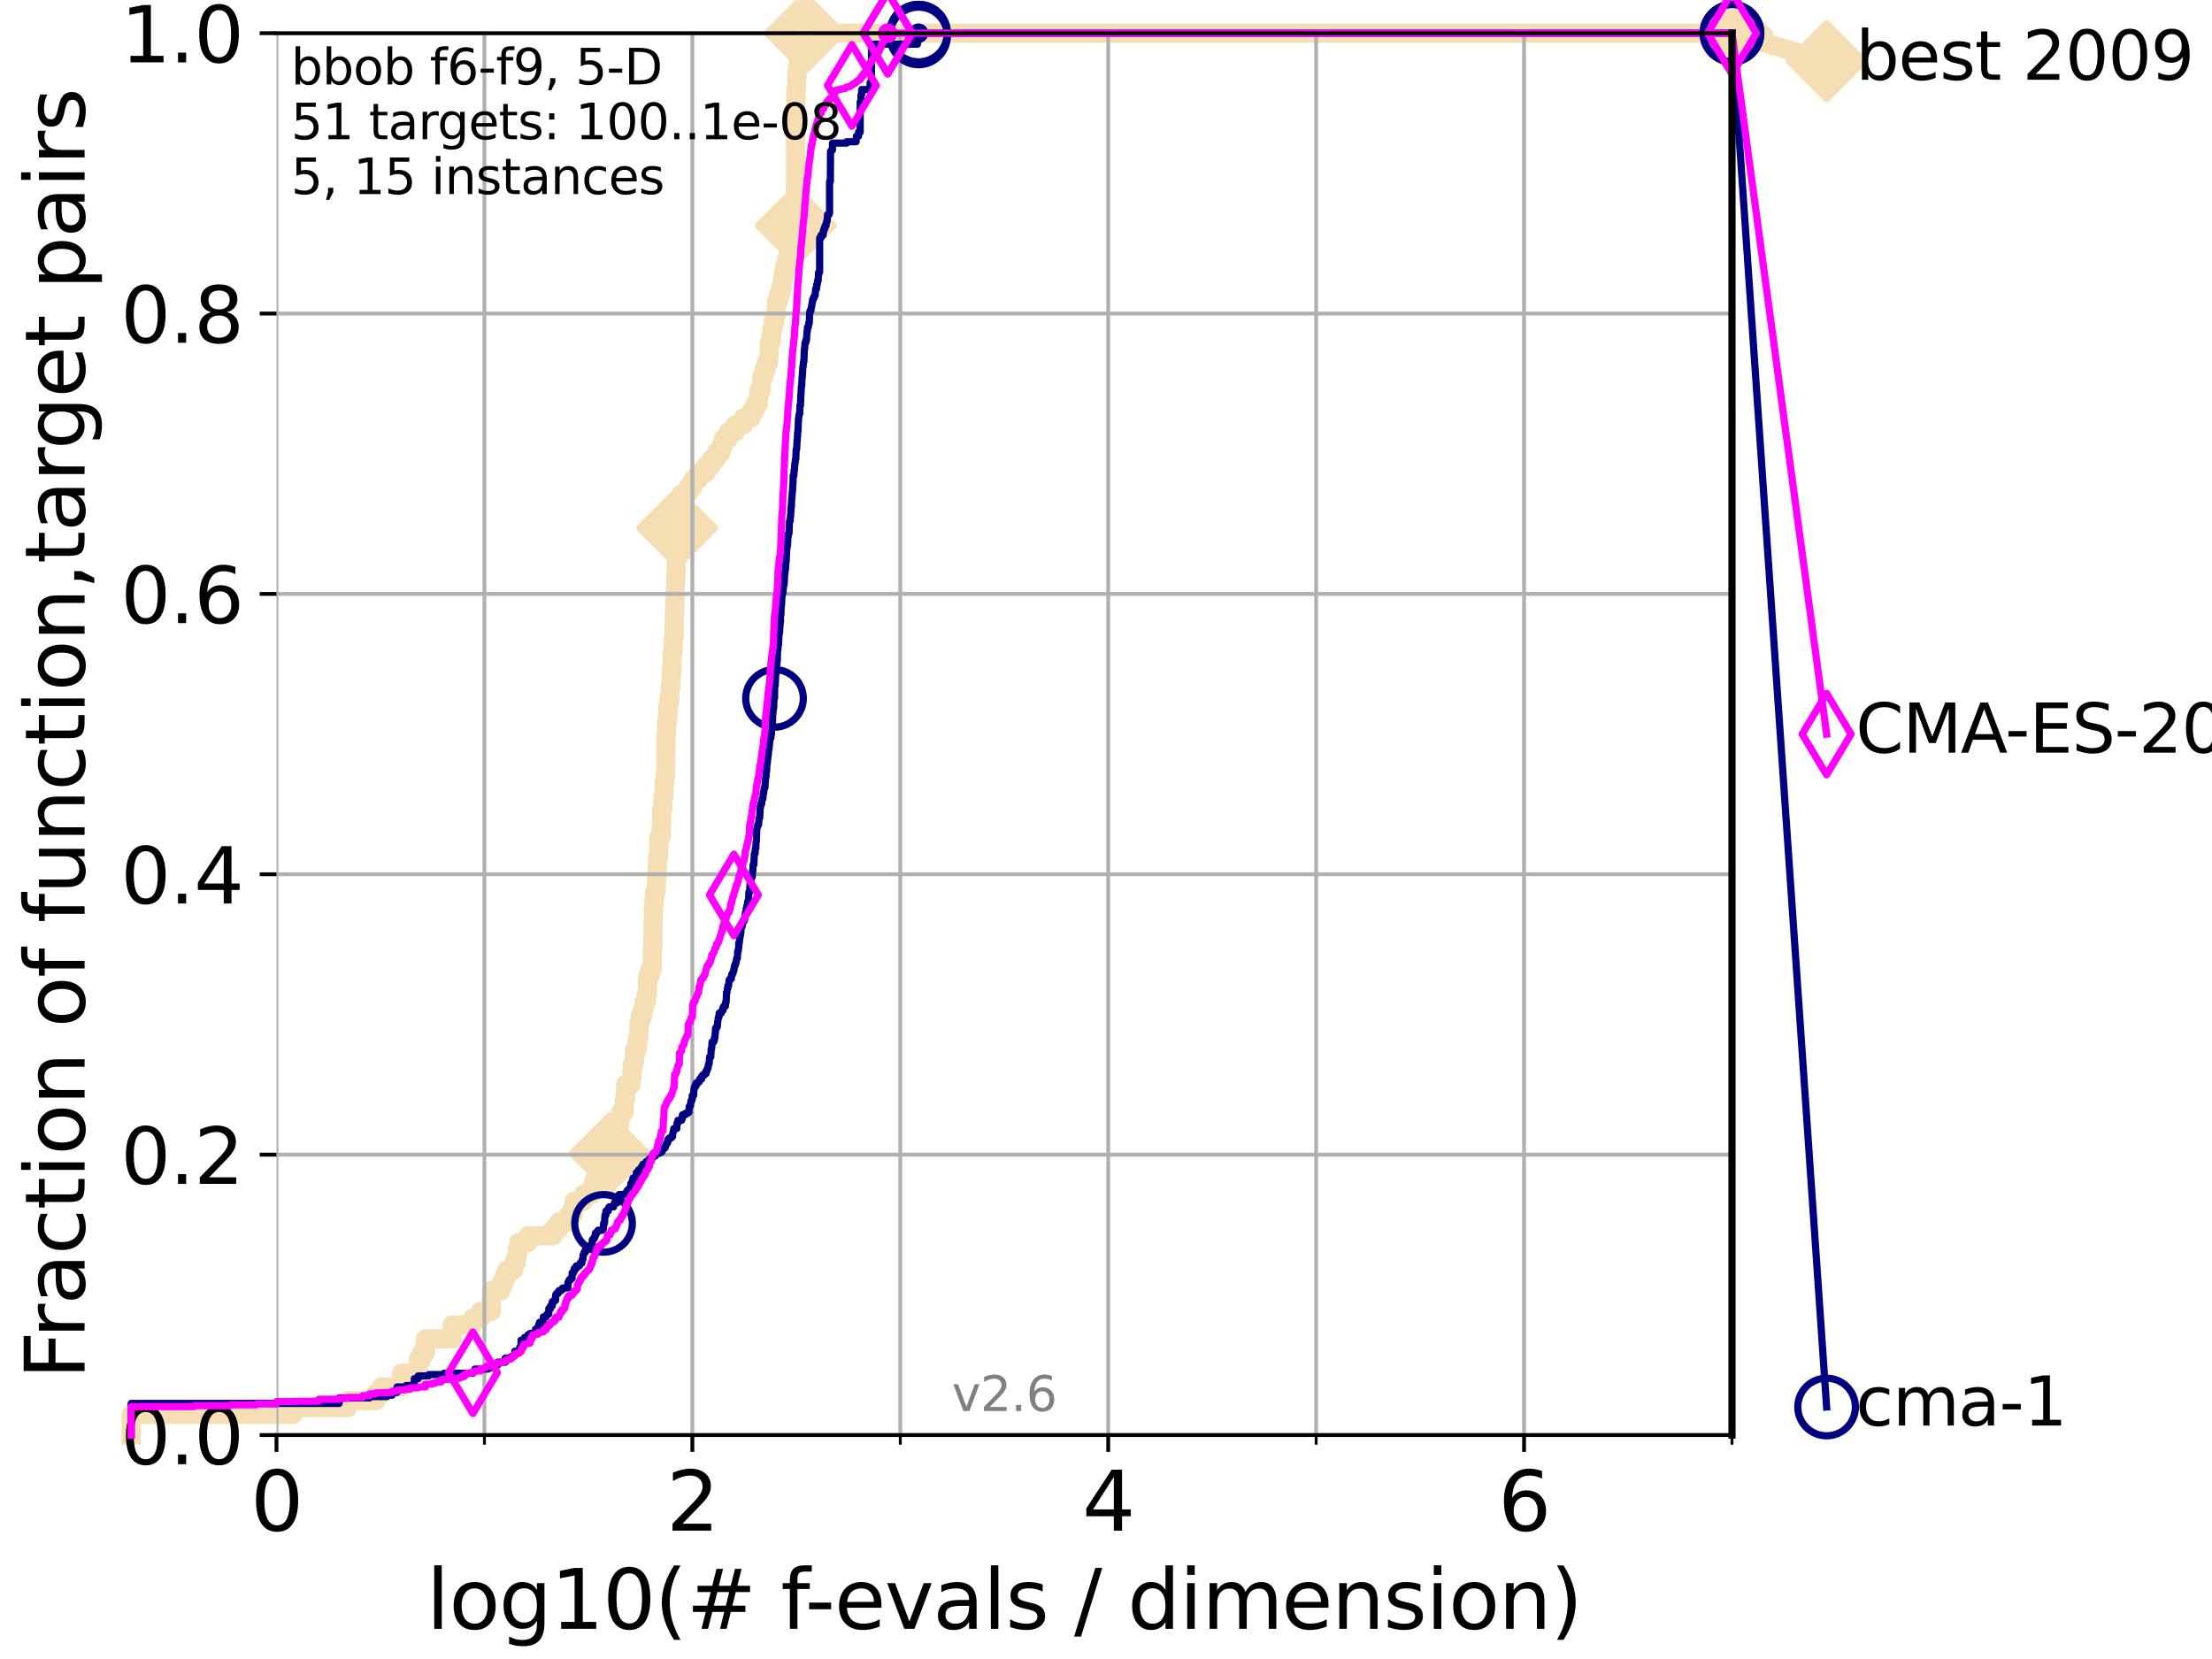 <?xml version="1.0" encoding="utf-8" standalone="no"?>
<!DOCTYPE svg PUBLIC "-//W3C//DTD SVG 1.1//EN"
  "http://www.w3.org/Graphics/SVG/1.1/DTD/svg11.dtd">
<svg xmlns:xlink="http://www.w3.org/1999/xlink" width="460.8pt" height="345.6pt" viewBox="0 0 460.8 345.6" xmlns="http://www.w3.org/2000/svg" version="1.1">
 <defs>
  <style type="text/css">*{stroke-linejoin: round; stroke-linecap: butt}</style>
 </defs>
 <g id="figure_1">
  <g id="patch_1">
   <path d="M 0 345.6 
L 460.8 345.6 
L 460.8 0 
L 0 0 
z
" style="fill: #ffffff"/>
  </g>
  <g id="axes_1">
   <g id="patch_2">
    <path d="M 57.6 298.944 
L 360.806 298.944 
L 360.806 6.912 
L 57.6 6.912 
z
" style="fill: #ffffff"/>
   </g>
   <g id="line2d_1">
    <path d="M 27.324 298.944 
L 27.324 294.649 
L 61.03 294.649 
L 61.03 293.218 
L 72.432 293.218 
L 72.432 291.786 
L 78.267 291.786 
L 78.267 290.355 
L 79.481 290.355 
L 79.481 288.923 
L 83.678 288.923 
L 83.678 286.06 
L 87.108 286.06 
L 87.108 283.197 
L 87.876 283.197 
L 87.876 281.766 
L 88.614 281.766 
L 88.614 278.903 
L 94.206 278.903 
L 94.206 276.04 
L 98.51 276.04 
L 98.51 274.608 
L 100.147 274.608 
L 100.147 273.176 
L 102.363 273.176 
L 102.363 268.882 
L 104.345 268.882 
L 104.345 267.45 
L 104.962 267.45 
L 104.962 266.019 
L 105.559 266.019 
L 105.559 264.587 
L 106.974 264.587 
L 106.974 263.156 
L 107.512 263.156 
L 107.512 261.724 
L 107.775 261.724 
L 107.775 260.293 
L 108.034 260.293 
L 108.034 258.861 
L 109.99 258.861 
L 109.99 257.43 
L 115.227 257.43 
L 115.227 255.998 
L 116.419 255.998 
L 116.419 254.567 
L 118.451 254.567 
L 118.451 253.135 
L 119.319 253.135 
L 119.319 251.704 
L 119.6 251.704 
L 119.6 250.272 
L 121.456 250.272 
L 121.456 248.84 
L 123.26 248.84 
L 123.26 247.409 
L 123.714 247.409 
L 123.714 245.977 
L 124.907 245.977 
L 124.907 244.546 
L 125.527 244.546 
L 125.527 243.114 
L 126.323 243.114 
L 126.323 241.683 
L 126.804 241.683 
L 126.804 240.251 
L 126.994 240.251 
L 126.994 238.82 
L 127.911 238.82 
L 127.911 237.388 
L 128.266 237.388 
L 128.266 234.525 
L 129.041 234.525 
L 129.041 233.094 
L 129.293 233.094 
L 129.293 231.662 
L 130.027 231.662 
L 130.107 228.799 
L 130.345 228.799 
L 130.345 225.936 
L 131.49 225.936 
L 131.49 224.504 
L 131.637 224.504 
L 131.637 223.073 
L 131.784 223.073 
L 131.784 221.641 
L 132.145 221.641 
L 132.145 218.778 
L 132.709 218.778 
L 132.709 217.347 
L 132.847 217.347 
L 132.847 215.915 
L 133.12 215.915 
L 133.12 213.052 
L 133.39 213.052 
L 133.39 211.621 
L 133.918 211.621 
L 133.918 210.189 
L 134.177 210.189 
L 134.177 208.758 
L 134.621 208.758 
L 134.621 207.326 
L 134.87 207.326 
L 134.87 204.463 
L 134.993 204.463 
L 134.993 203.032 
L 135.539 203.032 
L 135.539 201.6 
L 135.894 201.6 
L 135.894 197.305 
L 136.011 197.305 
L 136.069 190.148 
L 136.127 190.148 
L 136.127 188.716 
L 136.242 188.716 
L 136.242 187.285 
L 136.357 187.285 
L 136.357 185.853 
L 136.697 185.853 
L 136.753 182.99 
L 136.865 182.99 
L 136.975 178.696 
L 137.196 178.696 
L 137.25 174.401 
L 137.735 174.401 
L 137.841 168.675 
L 138.051 168.675 
L 138.103 165.812 
L 138.31 165.812 
L 138.362 162.949 
L 138.515 162.949 
L 138.515 161.517 
L 138.668 161.517 
L 138.718 152.928 
L 138.869 152.928 
L 138.919 150.065 
L 139.117 150.065 
L 139.117 147.202 
L 139.314 147.202 
L 139.314 145.77 
L 139.556 145.77 
L 139.605 142.907 
L 139.748 142.907 
L 139.844 140.044 
L 139.938 140.044 
L 139.986 137.181 
L 140.08 137.181 
L 140.08 135.75 
L 140.22 135.75 
L 140.266 132.887 
L 140.405 132.887 
L 140.497 127.16 
L 140.589 127.16 
L 140.68 122.866 
L 140.725 122.866 
L 140.816 118.571 
L 140.861 118.571 
L 140.951 114.277 
L 140.995 114.277 
L 141.084 109.982 
L 141.129 109.982 
L 141.129 104.256 
L 141.996 104.256 
L 141.996 102.824 
L 143.384 102.824 
L 143.384 101.393 
L 144.343 101.393 
L 144.343 99.961 
L 145.397 99.961 
L 145.397 98.53 
L 147.022 98.53 
L 147.022 97.098 
L 148.155 97.098 
L 148.155 95.667 
L 149.224 95.667 
L 149.224 94.235 
L 150.235 94.235 
L 150.235 92.804 
L 150.721 92.804 
L 150.721 91.372 
L 151.757 91.372 
L 151.757 89.941 
L 153.189 89.941 
L 153.189 88.509 
L 154.886 88.509 
L 154.886 87.078 
L 156.482 87.078 
L 156.482 85.646 
L 157.232 85.646 
L 157.232 84.215 
L 157.971 84.215 
L 157.971 82.783 
L 158.098 82.783 
L 158.098 81.352 
L 158.595 81.352 
L 158.7 78.488 
L 159.114 78.488 
L 159.114 77.057 
L 159.602 77.057 
L 159.602 75.625 
L 160.062 75.625 
L 160.062 74.194 
L 160.239 74.194 
L 160.255 71.331 
L 160.637 71.331 
L 160.637 69.899 
L 160.809 69.899 
L 160.809 68.468 
L 161.072 68.468 
L 161.072 67.036 
L 161.392 67.036 
L 161.392 65.605 
L 161.721 65.605 
L 161.795 62.742 
L 162.176 62.742 
L 162.176 61.31 
L 162.662 61.31 
L 162.662 59.879 
L 162.971 59.879 
L 162.971 58.447 
L 163.15 58.447 
L 163.15 57.016 
L 163.464 57.016 
L 163.464 55.584 
L 163.853 55.584 
L 163.853 54.152 
L 164.233 54.152 
L 164.272 51.289 
L 164.581 51.289 
L 164.581 49.858 
L 165.355 49.858 
L 165.355 48.426 
L 165.671 48.426 
L 165.779 19.796 
L 165.803 19.796 
L 165.803 18.364 
L 165.934 18.364 
L 165.981 15.501 
L 166.076 15.501 
L 166.076 14.07 
L 166.472 14.07 
L 166.472 12.638 
L 167.062 12.638 
L 167.062 11.207 
L 167.252 11.207 
L 167.252 9.775 
L 167.384 9.775 
L 167.384 8.344 
L 167.667 8.344 
L 167.667 6.912 
L 360.806 6.912 
L 360.806 6.912 
" style="fill: none; stroke: #f5deb3; stroke-width: 4; stroke-linecap: square"/>
   </g>
   <g id="line2d_2">
    <defs>
     <path id="m01384836ca" d="M -0 7.778 
L 7.778 0 
L 0 -7.778 
L -7.778 -0 
z
" style="stroke: #f5deb3; stroke-width: 1.5; stroke-linejoin: miter"/>
    </defs>
    <g>
     <use xlink:href="#m01384836ca" x="126.994" y="240.251" style="fill: #f5deb3; stroke: #f5deb3; stroke-width: 1.5; stroke-linejoin: miter"/>
     <use xlink:href="#m01384836ca" x="141.084" y="109.982" style="fill: #f5deb3; stroke: #f5deb3; stroke-width: 1.5; stroke-linejoin: miter"/>
     <use xlink:href="#m01384836ca" x="165.779" y="46.995" style="fill: #f5deb3; stroke: #f5deb3; stroke-width: 1.5; stroke-linejoin: miter"/>
     <use xlink:href="#m01384836ca" x="167.667" y="6.912" style="fill: #f5deb3; stroke: #f5deb3; stroke-width: 1.5; stroke-linejoin: miter"/>
     <use xlink:href="#m01384836ca" x="167.667" y="6.912" style="fill: #f5deb3; stroke: #f5deb3; stroke-width: 1.5; stroke-linejoin: miter"/>
     <use xlink:href="#m01384836ca" x="360.806" y="6.912" style="fill: #f5deb3; stroke: #f5deb3; stroke-width: 1.5; stroke-linejoin: miter"/>
    </g>
   </g>
   <g id="line2d_3">
    <path style="fill: none; stroke: #f5deb3; stroke-width: 4; stroke-linecap: square"/>
    <g/>
   </g>
   <g id="line2d_4">
    <path d="M 360.806 6.912 
L 380.515 12.753 
" style="fill: none; stroke: #f5deb3; stroke-width: 4; stroke-linecap: square"/>
    <g>
     <use xlink:href="#m01384836ca" x="360.806" y="6.912" style="fill: #f5deb3; stroke: #f5deb3; stroke-width: 1.5; stroke-linejoin: miter"/>
     <use xlink:href="#m01384836ca" x="380.515" y="12.753" style="fill: #f5deb3; stroke: #f5deb3; stroke-width: 1.5; stroke-linejoin: miter"/>
    </g>
   </g>
   <g id="matplotlib.axis_1">
    <g id="xtick_1">
     <g id="line2d_5">
      <path d="M 57.6 298.944 
L 57.6 6.912 
" clip-path="url(#p77a7fab69a)" style="fill: none; stroke: #b0b0b0; stroke-width: 0.8; stroke-linecap: square"/>
     </g>
     <g id="line2d_6">
      <defs>
       <path id="md5df21989b" d="M 0 0 
L 0 3.5 
" style="stroke: #000000; stroke-width: 0.8"/>
      </defs>
      <g>
       <use xlink:href="#md5df21989b" x="57.6" y="298.944" style="stroke: #000000; stroke-width: 0.8"/>
      </g>
     </g>
     <g id="text_1">
      <!-- 0 -->
      <g transform="translate(52.192 318.861)scale(0.17 -0.17)">
       <defs>
        <path id="DejaVuSans-30" d="M 2034 4250 
Q 1547 4250 1301 3770 
Q 1056 3291 1056 2328 
Q 1056 1369 1301 889 
Q 1547 409 2034 409 
Q 2525 409 2770 889 
Q 3016 1369 3016 2328 
Q 3016 3291 2770 3770 
Q 2525 4250 2034 4250 
z
M 2034 4750 
Q 2819 4750 3233 4129 
Q 3647 3509 3647 2328 
Q 3647 1150 3233 529 
Q 2819 -91 2034 -91 
Q 1250 -91 836 529 
Q 422 1150 422 2328 
Q 422 3509 836 4129 
Q 1250 4750 2034 4750 
z
" transform="scale(0.016)"/>
       </defs>
       <use xlink:href="#DejaVuSans-30"/>
      </g>
     </g>
    </g>
    <g id="xtick_2">
     <g id="line2d_7">
      <path d="M 144.23 298.944 
L 144.23 6.912 
" clip-path="url(#p77a7fab69a)" style="fill: none; stroke: #b0b0b0; stroke-width: 0.8; stroke-linecap: square"/>
     </g>
     <g id="line2d_8">
      <g>
       <use xlink:href="#md5df21989b" x="144.23" y="298.944" style="stroke: #000000; stroke-width: 0.8"/>
      </g>
     </g>
     <g id="text_2">
      <!-- 2 -->
      <g transform="translate(138.822 318.861)scale(0.17 -0.17)">
       <defs>
        <path id="DejaVuSans-32" d="M 1228 531 
L 3431 531 
L 3431 0 
L 469 0 
L 469 531 
Q 828 903 1448 1529 
Q 2069 2156 2228 2338 
Q 2531 2678 2651 2914 
Q 2772 3150 2772 3378 
Q 2772 3750 2511 3984 
Q 2250 4219 1831 4219 
Q 1534 4219 1204 4116 
Q 875 4013 500 3803 
L 500 4441 
Q 881 4594 1212 4672 
Q 1544 4750 1819 4750 
Q 2544 4750 2975 4387 
Q 3406 4025 3406 3419 
Q 3406 3131 3298 2873 
Q 3191 2616 2906 2266 
Q 2828 2175 2409 1742 
Q 1991 1309 1228 531 
z
" transform="scale(0.016)"/>
       </defs>
       <use xlink:href="#DejaVuSans-32"/>
      </g>
     </g>
    </g>
    <g id="xtick_3">
     <g id="line2d_9">
      <path d="M 230.861 298.944 
L 230.861 6.912 
" clip-path="url(#p77a7fab69a)" style="fill: none; stroke: #b0b0b0; stroke-width: 0.8; stroke-linecap: square"/>
     </g>
     <g id="line2d_10">
      <g>
       <use xlink:href="#md5df21989b" x="230.861" y="298.944" style="stroke: #000000; stroke-width: 0.8"/>
      </g>
     </g>
     <g id="text_3">
      <!-- 4 -->
      <g transform="translate(225.453 318.861)scale(0.17 -0.17)">
       <defs>
        <path id="DejaVuSans-34" d="M 2419 4116 
L 825 1625 
L 2419 1625 
L 2419 4116 
z
M 2253 4666 
L 3047 4666 
L 3047 1625 
L 3713 1625 
L 3713 1100 
L 3047 1100 
L 3047 0 
L 2419 0 
L 2419 1100 
L 313 1100 
L 313 1709 
L 2253 4666 
z
" transform="scale(0.016)"/>
       </defs>
       <use xlink:href="#DejaVuSans-34"/>
      </g>
     </g>
    </g>
    <g id="xtick_4">
     <g id="line2d_11">
      <path d="M 317.491 298.944 
L 317.491 6.912 
" clip-path="url(#p77a7fab69a)" style="fill: none; stroke: #b0b0b0; stroke-width: 0.8; stroke-linecap: square"/>
     </g>
     <g id="line2d_12">
      <g>
       <use xlink:href="#md5df21989b" x="317.491" y="298.944" style="stroke: #000000; stroke-width: 0.8"/>
      </g>
     </g>
     <g id="text_4">
      <!-- 6 -->
      <g transform="translate(312.083 318.861)scale(0.17 -0.17)">
       <defs>
        <path id="DejaVuSans-36" d="M 2113 2584 
Q 1688 2584 1439 2293 
Q 1191 2003 1191 1497 
Q 1191 994 1439 701 
Q 1688 409 2113 409 
Q 2538 409 2786 701 
Q 3034 994 3034 1497 
Q 3034 2003 2786 2293 
Q 2538 2584 2113 2584 
z
M 3366 4563 
L 3366 3988 
Q 3128 4100 2886 4159 
Q 2644 4219 2406 4219 
Q 1781 4219 1451 3797 
Q 1122 3375 1075 2522 
Q 1259 2794 1537 2939 
Q 1816 3084 2150 3084 
Q 2853 3084 3261 2657 
Q 3669 2231 3669 1497 
Q 3669 778 3244 343 
Q 2819 -91 2113 -91 
Q 1303 -91 875 529 
Q 447 1150 447 2328 
Q 447 3434 972 4092 
Q 1497 4750 2381 4750 
Q 2619 4750 2861 4703 
Q 3103 4656 3366 4563 
z
" transform="scale(0.016)"/>
       </defs>
       <use xlink:href="#DejaVuSans-36"/>
      </g>
     </g>
    </g>
    <g id="xtick_5">
     <g id="line2d_13">
      <path d="M 100.915 298.944 
L 100.915 6.912 
" clip-path="url(#p77a7fab69a)" style="fill: none; stroke: #b0b0b0; stroke-width: 0.8; stroke-linecap: square"/>
     </g>
     <g id="line2d_14">
      <defs>
       <path id="m67ac71cb72" d="M 0 0 
L 0 2 
" style="stroke: #000000; stroke-width: 0.6"/>
      </defs>
      <g>
       <use xlink:href="#m67ac71cb72" x="100.915" y="298.944" style="stroke: #000000; stroke-width: 0.6"/>
      </g>
     </g>
    </g>
    <g id="xtick_6">
     <g id="line2d_15">
      <path d="M 187.546 298.944 
L 187.546 6.912 
" clip-path="url(#p77a7fab69a)" style="fill: none; stroke: #b0b0b0; stroke-width: 0.8; stroke-linecap: square"/>
     </g>
     <g id="line2d_16">
      <g>
       <use xlink:href="#m67ac71cb72" x="187.546" y="298.944" style="stroke: #000000; stroke-width: 0.6"/>
      </g>
     </g>
    </g>
    <g id="xtick_7">
     <g id="line2d_17">
      <path d="M 274.176 298.944 
L 274.176 6.912 
" clip-path="url(#p77a7fab69a)" style="fill: none; stroke: #b0b0b0; stroke-width: 0.8; stroke-linecap: square"/>
     </g>
     <g id="line2d_18">
      <g>
       <use xlink:href="#m67ac71cb72" x="274.176" y="298.944" style="stroke: #000000; stroke-width: 0.6"/>
      </g>
     </g>
    </g>
    <g id="xtick_8">
     <g id="line2d_19">
      <path d="M 360.806 298.944 
L 360.806 6.912 
" clip-path="url(#p77a7fab69a)" style="fill: none; stroke: #b0b0b0; stroke-width: 0.8; stroke-linecap: square"/>
     </g>
     <g id="line2d_20">
      <g>
       <use xlink:href="#m67ac71cb72" x="360.806" y="298.944" style="stroke: #000000; stroke-width: 0.6"/>
      </g>
     </g>
    </g>
    <g id="text_5">
     <!-- log10(# f-evals / dimension) -->
     <g transform="translate(88.823 339.314)scale(0.17 -0.17)">
      <defs>
       <path id="DejaVuSans-6c" d="M 603 4863 
L 1178 4863 
L 1178 0 
L 603 0 
L 603 4863 
z
" transform="scale(0.016)"/>
       <path id="DejaVuSans-6f" d="M 1959 3097 
Q 1497 3097 1228 2736 
Q 959 2375 959 1747 
Q 959 1119 1226 758 
Q 1494 397 1959 397 
Q 2419 397 2687 759 
Q 2956 1122 2956 1747 
Q 2956 2369 2687 2733 
Q 2419 3097 1959 3097 
z
M 1959 3584 
Q 2709 3584 3137 3096 
Q 3566 2609 3566 1747 
Q 3566 888 3137 398 
Q 2709 -91 1959 -91 
Q 1206 -91 779 398 
Q 353 888 353 1747 
Q 353 2609 779 3096 
Q 1206 3584 1959 3584 
z
" transform="scale(0.016)"/>
       <path id="DejaVuSans-67" d="M 2906 1791 
Q 2906 2416 2648 2759 
Q 2391 3103 1925 3103 
Q 1463 3103 1205 2759 
Q 947 2416 947 1791 
Q 947 1169 1205 825 
Q 1463 481 1925 481 
Q 2391 481 2648 825 
Q 2906 1169 2906 1791 
z
M 3481 434 
Q 3481 -459 3084 -895 
Q 2688 -1331 1869 -1331 
Q 1566 -1331 1297 -1286 
Q 1028 -1241 775 -1147 
L 775 -588 
Q 1028 -725 1275 -790 
Q 1522 -856 1778 -856 
Q 2344 -856 2625 -561 
Q 2906 -266 2906 331 
L 2906 616 
Q 2728 306 2450 153 
Q 2172 0 1784 0 
Q 1141 0 747 490 
Q 353 981 353 1791 
Q 353 2603 747 3093 
Q 1141 3584 1784 3584 
Q 2172 3584 2450 3431 
Q 2728 3278 2906 2969 
L 2906 3500 
L 3481 3500 
L 3481 434 
z
" transform="scale(0.016)"/>
       <path id="DejaVuSans-31" d="M 794 531 
L 1825 531 
L 1825 4091 
L 703 3866 
L 703 4441 
L 1819 4666 
L 2450 4666 
L 2450 531 
L 3481 531 
L 3481 0 
L 794 0 
L 794 531 
z
" transform="scale(0.016)"/>
       <path id="DejaVuSans-28" d="M 1984 4856 
Q 1566 4138 1362 3434 
Q 1159 2731 1159 2009 
Q 1159 1288 1364 580 
Q 1569 -128 1984 -844 
L 1484 -844 
Q 1016 -109 783 600 
Q 550 1309 550 2009 
Q 550 2706 781 3412 
Q 1013 4119 1484 4856 
L 1984 4856 
z
" transform="scale(0.016)"/>
       <path id="DejaVuSans-23" d="M 3272 2816 
L 2363 2816 
L 2100 1772 
L 3016 1772 
L 3272 2816 
z
M 2803 4594 
L 2478 3297 
L 3391 3297 
L 3719 4594 
L 4219 4594 
L 3897 3297 
L 4872 3297 
L 4872 2816 
L 3775 2816 
L 3519 1772 
L 4513 1772 
L 4513 1294 
L 3397 1294 
L 3072 0 
L 2572 0 
L 2894 1294 
L 1978 1294 
L 1656 0 
L 1153 0 
L 1478 1294 
L 494 1294 
L 494 1772 
L 1594 1772 
L 1856 2816 
L 850 2816 
L 850 3297 
L 1978 3297 
L 2297 4594 
L 2803 4594 
z
" transform="scale(0.016)"/>
       <path id="DejaVuSans-20" transform="scale(0.016)"/>
       <path id="DejaVuSans-66" d="M 2375 4863 
L 2375 4384 
L 1825 4384 
Q 1516 4384 1395 4259 
Q 1275 4134 1275 3809 
L 1275 3500 
L 2222 3500 
L 2222 3053 
L 1275 3053 
L 1275 0 
L 697 0 
L 697 3053 
L 147 3053 
L 147 3500 
L 697 3500 
L 697 3744 
Q 697 4328 969 4595 
Q 1241 4863 1831 4863 
L 2375 4863 
z
" transform="scale(0.016)"/>
       <path id="DejaVuSans-2d" d="M 313 2009 
L 1997 2009 
L 1997 1497 
L 313 1497 
L 313 2009 
z
" transform="scale(0.016)"/>
       <path id="DejaVuSans-65" d="M 3597 1894 
L 3597 1613 
L 953 1613 
Q 991 1019 1311 708 
Q 1631 397 2203 397 
Q 2534 397 2845 478 
Q 3156 559 3463 722 
L 3463 178 
Q 3153 47 2828 -22 
Q 2503 -91 2169 -91 
Q 1331 -91 842 396 
Q 353 884 353 1716 
Q 353 2575 817 3079 
Q 1281 3584 2069 3584 
Q 2775 3584 3186 3129 
Q 3597 2675 3597 1894 
z
M 3022 2063 
Q 3016 2534 2758 2815 
Q 2500 3097 2075 3097 
Q 1594 3097 1305 2825 
Q 1016 2553 972 2059 
L 3022 2063 
z
" transform="scale(0.016)"/>
       <path id="DejaVuSans-76" d="M 191 3500 
L 800 3500 
L 1894 563 
L 2988 3500 
L 3597 3500 
L 2284 0 
L 1503 0 
L 191 3500 
z
" transform="scale(0.016)"/>
       <path id="DejaVuSans-61" d="M 2194 1759 
Q 1497 1759 1228 1600 
Q 959 1441 959 1056 
Q 959 750 1161 570 
Q 1363 391 1709 391 
Q 2188 391 2477 730 
Q 2766 1069 2766 1631 
L 2766 1759 
L 2194 1759 
z
M 3341 1997 
L 3341 0 
L 2766 0 
L 2766 531 
Q 2569 213 2275 61 
Q 1981 -91 1556 -91 
Q 1019 -91 701 211 
Q 384 513 384 1019 
Q 384 1609 779 1909 
Q 1175 2209 1959 2209 
L 2766 2209 
L 2766 2266 
Q 2766 2663 2505 2880 
Q 2244 3097 1772 3097 
Q 1472 3097 1187 3025 
Q 903 2953 641 2809 
L 641 3341 
Q 956 3463 1253 3523 
Q 1550 3584 1831 3584 
Q 2591 3584 2966 3190 
Q 3341 2797 3341 1997 
z
" transform="scale(0.016)"/>
       <path id="DejaVuSans-73" d="M 2834 3397 
L 2834 2853 
Q 2591 2978 2328 3040 
Q 2066 3103 1784 3103 
Q 1356 3103 1142 2972 
Q 928 2841 928 2578 
Q 928 2378 1081 2264 
Q 1234 2150 1697 2047 
L 1894 2003 
Q 2506 1872 2764 1633 
Q 3022 1394 3022 966 
Q 3022 478 2636 193 
Q 2250 -91 1575 -91 
Q 1294 -91 989 -36 
Q 684 19 347 128 
L 347 722 
Q 666 556 975 473 
Q 1284 391 1588 391 
Q 1994 391 2212 530 
Q 2431 669 2431 922 
Q 2431 1156 2273 1281 
Q 2116 1406 1581 1522 
L 1381 1569 
Q 847 1681 609 1914 
Q 372 2147 372 2553 
Q 372 3047 722 3315 
Q 1072 3584 1716 3584 
Q 2034 3584 2315 3537 
Q 2597 3491 2834 3397 
z
" transform="scale(0.016)"/>
       <path id="DejaVuSans-2f" d="M 1625 4666 
L 2156 4666 
L 531 -594 
L 0 -594 
L 1625 4666 
z
" transform="scale(0.016)"/>
       <path id="DejaVuSans-64" d="M 2906 2969 
L 2906 4863 
L 3481 4863 
L 3481 0 
L 2906 0 
L 2906 525 
Q 2725 213 2448 61 
Q 2172 -91 1784 -91 
Q 1150 -91 751 415 
Q 353 922 353 1747 
Q 353 2572 751 3078 
Q 1150 3584 1784 3584 
Q 2172 3584 2448 3432 
Q 2725 3281 2906 2969 
z
M 947 1747 
Q 947 1113 1208 752 
Q 1469 391 1925 391 
Q 2381 391 2643 752 
Q 2906 1113 2906 1747 
Q 2906 2381 2643 2742 
Q 2381 3103 1925 3103 
Q 1469 3103 1208 2742 
Q 947 2381 947 1747 
z
" transform="scale(0.016)"/>
       <path id="DejaVuSans-69" d="M 603 3500 
L 1178 3500 
L 1178 0 
L 603 0 
L 603 3500 
z
M 603 4863 
L 1178 4863 
L 1178 4134 
L 603 4134 
L 603 4863 
z
" transform="scale(0.016)"/>
       <path id="DejaVuSans-6d" d="M 3328 2828 
Q 3544 3216 3844 3400 
Q 4144 3584 4550 3584 
Q 5097 3584 5394 3201 
Q 5691 2819 5691 2113 
L 5691 0 
L 5113 0 
L 5113 2094 
Q 5113 2597 4934 2840 
Q 4756 3084 4391 3084 
Q 3944 3084 3684 2787 
Q 3425 2491 3425 1978 
L 3425 0 
L 2847 0 
L 2847 2094 
Q 2847 2600 2669 2842 
Q 2491 3084 2119 3084 
Q 1678 3084 1418 2786 
Q 1159 2488 1159 1978 
L 1159 0 
L 581 0 
L 581 3500 
L 1159 3500 
L 1159 2956 
Q 1356 3278 1631 3431 
Q 1906 3584 2284 3584 
Q 2666 3584 2933 3390 
Q 3200 3197 3328 2828 
z
" transform="scale(0.016)"/>
       <path id="DejaVuSans-6e" d="M 3513 2113 
L 3513 0 
L 2938 0 
L 2938 2094 
Q 2938 2591 2744 2837 
Q 2550 3084 2163 3084 
Q 1697 3084 1428 2787 
Q 1159 2491 1159 1978 
L 1159 0 
L 581 0 
L 581 3500 
L 1159 3500 
L 1159 2956 
Q 1366 3272 1645 3428 
Q 1925 3584 2291 3584 
Q 2894 3584 3203 3211 
Q 3513 2838 3513 2113 
z
" transform="scale(0.016)"/>
       <path id="DejaVuSans-29" d="M 513 4856 
L 1013 4856 
Q 1481 4119 1714 3412 
Q 1947 2706 1947 2009 
Q 1947 1309 1714 600 
Q 1481 -109 1013 -844 
L 513 -844 
Q 928 -128 1133 580 
Q 1338 1288 1338 2009 
Q 1338 2731 1133 3434 
Q 928 4138 513 4856 
z
" transform="scale(0.016)"/>
      </defs>
      <use xlink:href="#DejaVuSans-6c"/>
      <use xlink:href="#DejaVuSans-6f" x="27.783"/>
      <use xlink:href="#DejaVuSans-67" x="88.965"/>
      <use xlink:href="#DejaVuSans-31" x="152.441"/>
      <use xlink:href="#DejaVuSans-30" x="216.064"/>
      <use xlink:href="#DejaVuSans-28" x="279.688"/>
      <use xlink:href="#DejaVuSans-23" x="318.701"/>
      <use xlink:href="#DejaVuSans-20" x="402.49"/>
      <use xlink:href="#DejaVuSans-66" x="434.277"/>
      <use xlink:href="#DejaVuSans-2d" x="463.982"/>
      <use xlink:href="#DejaVuSans-65" x="500.066"/>
      <use xlink:href="#DejaVuSans-76" x="561.59"/>
      <use xlink:href="#DejaVuSans-61" x="620.77"/>
      <use xlink:href="#DejaVuSans-6c" x="682.049"/>
      <use xlink:href="#DejaVuSans-73" x="709.832"/>
      <use xlink:href="#DejaVuSans-20" x="761.932"/>
      <use xlink:href="#DejaVuSans-2f" x="793.719"/>
      <use xlink:href="#DejaVuSans-20" x="827.41"/>
      <use xlink:href="#DejaVuSans-64" x="859.197"/>
      <use xlink:href="#DejaVuSans-69" x="922.674"/>
      <use xlink:href="#DejaVuSans-6d" x="950.457"/>
      <use xlink:href="#DejaVuSans-65" x="1047.869"/>
      <use xlink:href="#DejaVuSans-6e" x="1109.393"/>
      <use xlink:href="#DejaVuSans-73" x="1172.771"/>
      <use xlink:href="#DejaVuSans-69" x="1224.871"/>
      <use xlink:href="#DejaVuSans-6f" x="1252.654"/>
      <use xlink:href="#DejaVuSans-6e" x="1313.836"/>
      <use xlink:href="#DejaVuSans-29" x="1377.215"/>
     </g>
    </g>
   </g>
   <g id="matplotlib.axis_2">
    <g id="ytick_1">
     <g id="line2d_21">
      <path d="M 57.6 298.944 
L 360.806 298.944 
" clip-path="url(#p77a7fab69a)" style="fill: none; stroke: #b0b0b0; stroke-width: 0.8; stroke-linecap: square"/>
     </g>
     <g id="line2d_22">
      <defs>
       <path id="md5127bd0a6" d="M 0 0 
L -3.5 0 
" style="stroke: #000000; stroke-width: 0.8"/>
      </defs>
      <g>
       <use xlink:href="#md5127bd0a6" x="57.6" y="298.944" style="stroke: #000000; stroke-width: 0.8"/>
      </g>
     </g>
     <g id="text_6">
      <!-- 0.0 -->
      <g transform="translate(25.155 305.023)scale(0.16 -0.16)">
       <defs>
        <path id="DejaVuSans-2e" d="M 684 794 
L 1344 794 
L 1344 0 
L 684 0 
L 684 794 
z
" transform="scale(0.016)"/>
       </defs>
       <use xlink:href="#DejaVuSans-30"/>
       <use xlink:href="#DejaVuSans-2e" x="63.623"/>
       <use xlink:href="#DejaVuSans-30" x="95.41"/>
      </g>
     </g>
    </g>
    <g id="ytick_2">
     <g id="line2d_23">
      <path d="M 57.6 240.538 
L 360.806 240.538 
" clip-path="url(#p77a7fab69a)" style="fill: none; stroke: #b0b0b0; stroke-width: 0.8; stroke-linecap: square"/>
     </g>
     <g id="line2d_24">
      <g>
       <use xlink:href="#md5127bd0a6" x="57.6" y="240.538" style="stroke: #000000; stroke-width: 0.8"/>
      </g>
     </g>
     <g id="text_7">
      <!-- 0.2 -->
      <g transform="translate(25.155 246.616)scale(0.16 -0.16)">
       <use xlink:href="#DejaVuSans-30"/>
       <use xlink:href="#DejaVuSans-2e" x="63.623"/>
       <use xlink:href="#DejaVuSans-32" x="95.41"/>
      </g>
     </g>
    </g>
    <g id="ytick_3">
     <g id="line2d_25">
      <path d="M 57.6 182.131 
L 360.806 182.131 
" clip-path="url(#p77a7fab69a)" style="fill: none; stroke: #b0b0b0; stroke-width: 0.8; stroke-linecap: square"/>
     </g>
     <g id="line2d_26">
      <g>
       <use xlink:href="#md5127bd0a6" x="57.6" y="182.131" style="stroke: #000000; stroke-width: 0.8"/>
      </g>
     </g>
     <g id="text_8">
      <!-- 0.4 -->
      <g transform="translate(25.155 188.21)scale(0.16 -0.16)">
       <use xlink:href="#DejaVuSans-30"/>
       <use xlink:href="#DejaVuSans-2e" x="63.623"/>
       <use xlink:href="#DejaVuSans-34" x="95.41"/>
      </g>
     </g>
    </g>
    <g id="ytick_4">
     <g id="line2d_27">
      <path d="M 57.6 123.725 
L 360.806 123.725 
" clip-path="url(#p77a7fab69a)" style="fill: none; stroke: #b0b0b0; stroke-width: 0.8; stroke-linecap: square"/>
     </g>
     <g id="line2d_28">
      <g>
       <use xlink:href="#md5127bd0a6" x="57.6" y="123.725" style="stroke: #000000; stroke-width: 0.8"/>
      </g>
     </g>
     <g id="text_9">
      <!-- 0.6 -->
      <g transform="translate(25.155 129.804)scale(0.16 -0.16)">
       <use xlink:href="#DejaVuSans-30"/>
       <use xlink:href="#DejaVuSans-2e" x="63.623"/>
       <use xlink:href="#DejaVuSans-36" x="95.41"/>
      </g>
     </g>
    </g>
    <g id="ytick_5">
     <g id="line2d_29">
      <path d="M 57.6 65.318 
L 360.806 65.318 
" clip-path="url(#p77a7fab69a)" style="fill: none; stroke: #b0b0b0; stroke-width: 0.8; stroke-linecap: square"/>
     </g>
     <g id="line2d_30">
      <g>
       <use xlink:href="#md5127bd0a6" x="57.6" y="65.318" style="stroke: #000000; stroke-width: 0.8"/>
      </g>
     </g>
     <g id="text_10">
      <!-- 0.8 -->
      <g transform="translate(25.155 71.397)scale(0.16 -0.16)">
       <defs>
        <path id="DejaVuSans-38" d="M 2034 2216 
Q 1584 2216 1326 1975 
Q 1069 1734 1069 1313 
Q 1069 891 1326 650 
Q 1584 409 2034 409 
Q 2484 409 2743 651 
Q 3003 894 3003 1313 
Q 3003 1734 2745 1975 
Q 2488 2216 2034 2216 
z
M 1403 2484 
Q 997 2584 770 2862 
Q 544 3141 544 3541 
Q 544 4100 942 4425 
Q 1341 4750 2034 4750 
Q 2731 4750 3128 4425 
Q 3525 4100 3525 3541 
Q 3525 3141 3298 2862 
Q 3072 2584 2669 2484 
Q 3125 2378 3379 2068 
Q 3634 1759 3634 1313 
Q 3634 634 3220 271 
Q 2806 -91 2034 -91 
Q 1263 -91 848 271 
Q 434 634 434 1313 
Q 434 1759 690 2068 
Q 947 2378 1403 2484 
z
M 1172 3481 
Q 1172 3119 1398 2916 
Q 1625 2713 2034 2713 
Q 2441 2713 2670 2916 
Q 2900 3119 2900 3481 
Q 2900 3844 2670 4047 
Q 2441 4250 2034 4250 
Q 1625 4250 1398 4047 
Q 1172 3844 1172 3481 
z
" transform="scale(0.016)"/>
       </defs>
       <use xlink:href="#DejaVuSans-30"/>
       <use xlink:href="#DejaVuSans-2e" x="63.623"/>
       <use xlink:href="#DejaVuSans-38" x="95.41"/>
      </g>
     </g>
    </g>
    <g id="ytick_6">
     <g id="line2d_31">
      <path d="M 57.6 6.912 
L 360.806 6.912 
" clip-path="url(#p77a7fab69a)" style="fill: none; stroke: #b0b0b0; stroke-width: 0.8; stroke-linecap: square"/>
     </g>
     <g id="line2d_32">
      <g>
       <use xlink:href="#md5127bd0a6" x="57.6" y="6.912" style="stroke: #000000; stroke-width: 0.8"/>
      </g>
     </g>
     <g id="text_11">
      <!-- 1.0 -->
      <g transform="translate(25.155 12.991)scale(0.16 -0.16)">
       <use xlink:href="#DejaVuSans-31"/>
       <use xlink:href="#DejaVuSans-2e" x="63.623"/>
       <use xlink:href="#DejaVuSans-30" x="95.41"/>
      </g>
     </g>
    </g>
    <g id="text_12">
     <!-- Fraction of function,target pairs -->
     <g transform="translate(17.62 287.313)rotate(-90)scale(0.17 -0.17)">
      <defs>
       <path id="DejaVuSans-46" d="M 628 4666 
L 3309 4666 
L 3309 4134 
L 1259 4134 
L 1259 2759 
L 3109 2759 
L 3109 2228 
L 1259 2228 
L 1259 0 
L 628 0 
L 628 4666 
z
" transform="scale(0.016)"/>
       <path id="DejaVuSans-72" d="M 2631 2963 
Q 2534 3019 2420 3045 
Q 2306 3072 2169 3072 
Q 1681 3072 1420 2755 
Q 1159 2438 1159 1844 
L 1159 0 
L 581 0 
L 581 3500 
L 1159 3500 
L 1159 2956 
Q 1341 3275 1631 3429 
Q 1922 3584 2338 3584 
Q 2397 3584 2469 3576 
Q 2541 3569 2628 3553 
L 2631 2963 
z
" transform="scale(0.016)"/>
       <path id="DejaVuSans-63" d="M 3122 3366 
L 3122 2828 
Q 2878 2963 2633 3030 
Q 2388 3097 2138 3097 
Q 1578 3097 1268 2742 
Q 959 2388 959 1747 
Q 959 1106 1268 751 
Q 1578 397 2138 397 
Q 2388 397 2633 464 
Q 2878 531 3122 666 
L 3122 134 
Q 2881 22 2623 -34 
Q 2366 -91 2075 -91 
Q 1284 -91 818 406 
Q 353 903 353 1747 
Q 353 2603 823 3093 
Q 1294 3584 2113 3584 
Q 2378 3584 2631 3529 
Q 2884 3475 3122 3366 
z
" transform="scale(0.016)"/>
       <path id="DejaVuSans-74" d="M 1172 4494 
L 1172 3500 
L 2356 3500 
L 2356 3053 
L 1172 3053 
L 1172 1153 
Q 1172 725 1289 603 
Q 1406 481 1766 481 
L 2356 481 
L 2356 0 
L 1766 0 
Q 1100 0 847 248 
Q 594 497 594 1153 
L 594 3053 
L 172 3053 
L 172 3500 
L 594 3500 
L 594 4494 
L 1172 4494 
z
" transform="scale(0.016)"/>
       <path id="DejaVuSans-75" d="M 544 1381 
L 544 3500 
L 1119 3500 
L 1119 1403 
Q 1119 906 1312 657 
Q 1506 409 1894 409 
Q 2359 409 2629 706 
Q 2900 1003 2900 1516 
L 2900 3500 
L 3475 3500 
L 3475 0 
L 2900 0 
L 2900 538 
Q 2691 219 2414 64 
Q 2138 -91 1772 -91 
Q 1169 -91 856 284 
Q 544 659 544 1381 
z
M 1991 3584 
L 1991 3584 
z
" transform="scale(0.016)"/>
       <path id="DejaVuSans-2c" d="M 750 794 
L 1409 794 
L 1409 256 
L 897 -744 
L 494 -744 
L 750 256 
L 750 794 
z
" transform="scale(0.016)"/>
       <path id="DejaVuSans-70" d="M 1159 525 
L 1159 -1331 
L 581 -1331 
L 581 3500 
L 1159 3500 
L 1159 2969 
Q 1341 3281 1617 3432 
Q 1894 3584 2278 3584 
Q 2916 3584 3314 3078 
Q 3713 2572 3713 1747 
Q 3713 922 3314 415 
Q 2916 -91 2278 -91 
Q 1894 -91 1617 61 
Q 1341 213 1159 525 
z
M 3116 1747 
Q 3116 2381 2855 2742 
Q 2594 3103 2138 3103 
Q 1681 3103 1420 2742 
Q 1159 2381 1159 1747 
Q 1159 1113 1420 752 
Q 1681 391 2138 391 
Q 2594 391 2855 752 
Q 3116 1113 3116 1747 
z
" transform="scale(0.016)"/>
      </defs>
      <use xlink:href="#DejaVuSans-46"/>
      <use xlink:href="#DejaVuSans-72" x="50.27"/>
      <use xlink:href="#DejaVuSans-61" x="91.383"/>
      <use xlink:href="#DejaVuSans-63" x="152.662"/>
      <use xlink:href="#DejaVuSans-74" x="207.643"/>
      <use xlink:href="#DejaVuSans-69" x="246.852"/>
      <use xlink:href="#DejaVuSans-6f" x="274.635"/>
      <use xlink:href="#DejaVuSans-6e" x="335.816"/>
      <use xlink:href="#DejaVuSans-20" x="399.195"/>
      <use xlink:href="#DejaVuSans-6f" x="430.982"/>
      <use xlink:href="#DejaVuSans-66" x="492.164"/>
      <use xlink:href="#DejaVuSans-20" x="527.369"/>
      <use xlink:href="#DejaVuSans-66" x="559.156"/>
      <use xlink:href="#DejaVuSans-75" x="594.361"/>
      <use xlink:href="#DejaVuSans-6e" x="657.74"/>
      <use xlink:href="#DejaVuSans-63" x="721.119"/>
      <use xlink:href="#DejaVuSans-74" x="776.1"/>
      <use xlink:href="#DejaVuSans-69" x="815.309"/>
      <use xlink:href="#DejaVuSans-6f" x="843.092"/>
      <use xlink:href="#DejaVuSans-6e" x="904.273"/>
      <use xlink:href="#DejaVuSans-2c" x="967.652"/>
      <use xlink:href="#DejaVuSans-74" x="999.439"/>
      <use xlink:href="#DejaVuSans-61" x="1038.648"/>
      <use xlink:href="#DejaVuSans-72" x="1099.928"/>
      <use xlink:href="#DejaVuSans-67" x="1139.291"/>
      <use xlink:href="#DejaVuSans-65" x="1202.768"/>
      <use xlink:href="#DejaVuSans-74" x="1264.291"/>
      <use xlink:href="#DejaVuSans-20" x="1303.5"/>
      <use xlink:href="#DejaVuSans-70" x="1335.287"/>
      <use xlink:href="#DejaVuSans-61" x="1398.764"/>
      <use xlink:href="#DejaVuSans-69" x="1460.043"/>
      <use xlink:href="#DejaVuSans-72" x="1487.826"/>
      <use xlink:href="#DejaVuSans-73" x="1528.939"/>
     </g>
    </g>
   </g>
   <g id="line2d_33">
    <defs>
     <path id="m7b5f7a15cd" d="M 0 1.5 
C 0.398 1.5 0.779 1.342 1.061 1.061 
C 1.342 0.779 1.5 0.398 1.5 0 
C 1.5 -0.398 1.342 -0.779 1.061 -1.061 
C 0.779 -1.342 0.398 -1.5 0 -1.5 
C -0.398 -1.5 -0.779 -1.342 -1.061 -1.061 
C -1.342 -0.779 -1.5 -0.398 -1.5 0 
C -1.5 0.398 -1.342 0.779 -1.061 1.061 
C -0.779 1.342 -0.398 1.5 0 1.5 
z
" style="stroke: #f5deb3"/>
    </defs>
    <g>
     <use xlink:href="#m7b5f7a15cd" x="167.667" y="6.912" style="fill: #f5deb3; stroke: #f5deb3"/>
     <use xlink:href="#m7b5f7a15cd" x="167.667" y="6.912" style="fill: #f5deb3; stroke: #f5deb3"/>
    </g>
   </g>
   <g id="line2d_34">
    <defs>
     <path id="ma147258b8a" d="M 0 1.5 
C 0.398 1.5 0.779 1.342 1.061 1.061 
C 1.342 0.779 1.5 0.398 1.5 0 
C 1.5 -0.398 1.342 -0.779 1.061 -1.061 
C 0.779 -1.342 0.398 -1.5 0 -1.5 
C -0.398 -1.5 -0.779 -1.342 -1.061 -1.061 
C -1.342 -0.779 -1.5 -0.398 -1.5 0 
C -1.5 0.398 -1.342 0.779 -1.061 1.061 
C -0.779 1.342 -0.398 1.5 0 1.5 
z
" style="stroke: #000080"/>
    </defs>
    <g>
     <use xlink:href="#ma147258b8a" x="191.351" y="6.912" style="fill: #000080; stroke: #000080"/>
     <use xlink:href="#ma147258b8a" x="191.351" y="6.912" style="fill: #000080; stroke: #000080"/>
    </g>
   </g>
   <g id="line2d_35">
    <path d="M 27.324 298.944 
L 27.324 292.359 
L 70.639 292.359 
L 70.639 291.214 
L 76.969 291.214 
L 76.969 290.927 
L 80.621 290.927 
L 80.621 290.641 
L 81.696 290.641 
L 81.696 290.069 
L 82.713 290.069 
L 82.713 288.923 
L 84.596 288.923 
L 84.596 288.637 
L 86.307 288.637 
L 86.307 287.205 
L 87.108 287.205 
L 87.108 286.633 
L 89.324 286.633 
L 89.324 286.347 
L 92.52 286.347 
L 92.52 286.06 
L 98.51 286.06 
L 98.51 285.774 
L 98.933 285.774 
L 98.933 285.201 
L 101.653 285.201 
L 101.653 284.915 
L 103.047 284.915 
L 103.047 284.342 
L 103.707 284.342 
L 103.707 283.77 
L 105.263 283.77 
L 105.263 282.911 
L 106.421 282.911 
L 106.421 282.625 
L 106.974 282.625 
L 106.974 282.338 
L 107.245 282.338 
L 107.245 281.479 
L 108.034 281.479 
L 108.034 281.193 
L 108.29 281.193 
L 108.29 280.62 
L 108.543 280.62 
L 108.543 279.189 
L 109.28 279.189 
L 109.28 278.616 
L 109.99 278.616 
L 109.99 278.044 
L 110.449 278.044 
L 110.449 277.757 
L 111.55 277.757 
L 111.55 276.898 
L 111.972 276.898 
L 111.972 276.612 
L 112.18 276.612 
L 112.18 276.04 
L 112.386 276.04 
L 112.386 275.467 
L 112.989 275.467 
L 112.989 275.181 
L 113.186 275.181 
L 113.186 274.322 
L 113.765 274.322 
L 113.765 274.035 
L 113.954 274.035 
L 113.954 273.749 
L 114.327 273.749 
L 114.327 272.604 
L 114.692 272.604 
L 114.692 272.031 
L 115.051 272.031 
L 115.051 271.172 
L 115.402 271.172 
L 115.402 270.886 
L 115.747 270.886 
L 115.747 269.741 
L 115.918 269.741 
L 115.918 269.454 
L 116.253 269.454 
L 116.253 269.168 
L 116.419 269.168 
L 116.419 268.882 
L 116.908 268.882 
L 116.908 268.596 
L 117.227 268.596 
L 117.227 268.309 
L 118.302 268.309 
L 118.302 267.164 
L 118.451 267.164 
L 118.451 266.878 
L 118.598 266.878 
L 118.598 266.591 
L 118.89 266.591 
L 118.89 266.305 
L 119.177 266.305 
L 119.177 265.16 
L 119.46 265.16 
L 119.46 264.874 
L 119.6 264.874 
L 119.6 264.301 
L 120.013 264.301 
L 120.013 263.728 
L 120.683 263.728 
L 120.683 263.442 
L 120.814 263.442 
L 120.814 263.156 
L 121.202 263.156 
L 121.202 262.583 
L 121.329 262.583 
L 121.329 262.297 
L 121.456 262.297 
L 121.456 261.438 
L 121.582 261.438 
L 121.582 261.152 
L 121.707 261.152 
L 121.707 260.865 
L 121.954 260.865 
L 121.954 260.293 
L 122.32 260.293 
L 122.32 260.006 
L 122.44 260.006 
L 122.44 259.72 
L 122.913 259.72 
L 122.913 259.434 
L 123.375 259.434 
L 123.375 258.289 
L 123.601 258.289 
L 123.601 258.002 
L 123.825 258.002 
L 123.936 257.43 
L 124.047 257.43 
L 124.047 256.857 
L 124.374 256.857 
L 124.374 256.571 
L 124.589 256.571 
L 124.589 256.284 
L 125.527 256.284 
L 125.527 255.998 
L 125.729 255.998 
L 125.729 254.853 
L 125.929 254.853 
L 126.029 253.135 
L 126.226 253.135 
L 126.226 252.276 
L 126.709 252.276 
L 126.709 251.704 
L 126.899 251.704 
L 126.899 251.417 
L 127.822 251.417 
L 127.911 250.845 
L 128.001 250.845 
L 128.001 250.558 
L 128.615 250.558 
L 128.701 249.699 
L 128.786 249.699 
L 128.786 249.127 
L 128.957 249.127 
L 128.957 248.84 
L 130.266 248.84 
L 130.266 248.554 
L 130.657 248.554 
L 130.657 247.982 
L 130.964 247.982 
L 130.964 247.695 
L 131.341 247.695 
L 131.416 246.55 
L 131.637 246.55 
L 131.711 245.977 
L 131.857 245.977 
L 131.857 245.405 
L 132.569 245.405 
L 132.569 244.26 
L 132.984 244.26 
L 133.052 243.687 
L 133.59 243.687 
L 133.59 243.114 
L 133.918 243.114 
L 133.918 242.542 
L 134.558 242.542 
L 134.621 241.969 
L 135.298 241.969 
L 135.298 241.397 
L 135.835 241.397 
L 135.835 240.824 
L 136.528 240.824 
L 136.528 240.538 
L 136.641 240.538 
L 136.641 240.251 
L 137.413 240.251 
L 137.413 239.965 
L 137.893 239.965 
L 137.946 239.392 
L 138.259 239.392 
L 138.259 239.106 
L 138.566 239.106 
L 138.668 238.533 
L 138.768 238.533 
L 138.768 238.247 
L 138.969 238.247 
L 138.969 237.961 
L 139.117 237.961 
L 139.117 237.388 
L 139.363 237.388 
L 139.363 237.102 
L 139.796 237.102 
L 139.796 236.816 
L 140.08 236.816 
L 140.173 235.957 
L 140.22 235.957 
L 140.313 235.384 
L 140.359 235.384 
L 140.359 235.098 
L 140.995 235.098 
L 141.04 233.953 
L 141.217 233.953 
L 141.217 233.38 
L 141.996 233.38 
L 141.996 233.094 
L 142.123 233.094 
L 142.165 232.235 
L 142.743 232.235 
L 142.743 231.948 
L 143.226 231.948 
L 143.226 231.662 
L 143.541 231.662 
L 143.58 230.517 
L 143.735 230.517 
L 143.735 230.231 
L 143.85 230.231 
L 143.927 229.372 
L 144.079 229.372 
L 144.079 229.085 
L 144.193 229.085 
L 144.193 228.226 
L 144.492 228.226 
L 144.566 226.795 
L 144.677 226.795 
L 144.75 226.222 
L 145.004 226.222 
L 145.004 225.65 
L 145.362 225.65 
L 145.362 225.363 
L 145.678 225.363 
L 145.748 224.791 
L 146.16 224.791 
L 146.16 224.218 
L 146.396 224.218 
L 146.396 223.932 
L 146.761 223.932 
L 146.761 223.646 
L 147.087 223.646 
L 147.087 223.073 
L 147.28 223.073 
L 147.376 222.5 
L 147.503 222.5 
L 147.597 221.641 
L 147.723 221.641 
L 147.816 220.21 
L 148.063 220.21 
L 148.155 218.492 
L 148.247 218.492 
L 148.338 217.061 
L 148.667 217.061 
L 148.667 216.774 
L 148.815 216.774 
L 148.815 216.202 
L 148.933 216.202 
L 148.991 215.056 
L 149.05 215.056 
L 149.05 214.197 
L 149.253 214.197 
L 149.253 213.911 
L 149.425 213.911 
L 149.51 212.766 
L 149.538 212.766 
L 149.623 212.193 
L 149.652 212.193 
L 149.652 211.907 
L 149.764 211.907 
L 149.82 211.048 
L 150.262 211.048 
L 150.262 210.762 
L 150.398 210.762 
L 150.398 210.475 
L 150.614 210.475 
L 150.614 209.903 
L 150.747 209.903 
L 150.747 209.617 
L 151.116 209.617 
L 151.168 208.758 
L 151.272 208.758 
L 151.349 206.754 
L 151.427 206.754 
L 151.529 205.895 
L 151.631 205.895 
L 151.631 205.322 
L 151.782 205.322 
L 151.883 204.177 
L 152.057 204.177 
L 152.057 203.89 
L 152.353 203.89 
L 152.402 203.032 
L 152.571 203.032 
L 152.571 202.745 
L 152.716 202.745 
L 152.788 202.173 
L 152.883 202.173 
L 152.978 201.314 
L 153.072 201.314 
L 153.072 201.027 
L 153.189 201.027 
L 153.189 200.741 
L 153.306 200.741 
L 153.352 200.168 
L 153.421 200.168 
L 153.467 199.596 
L 153.605 199.596 
L 153.674 198.164 
L 153.787 198.164 
L 153.877 197.305 
L 153.9 197.305 
L 153.9 196.446 
L 154.012 196.446 
L 154.101 195.301 
L 154.168 195.301 
L 154.279 194.442 
L 154.323 194.442 
L 154.389 193.297 
L 154.454 193.297 
L 154.454 193.011 
L 154.607 193.011 
L 154.715 192.152 
L 154.779 192.152 
L 154.779 191.866 
L 154.993 191.866 
L 154.993 191.579 
L 155.12 191.579 
L 155.225 190.72 
L 155.246 190.72 
L 155.267 190.148 
L 155.413 190.148 
L 155.433 189.289 
L 155.557 189.289 
L 155.578 188.716 
L 155.701 188.716 
L 155.742 187.857 
L 155.925 187.857 
L 156.005 185.853 
L 156.146 185.853 
L 156.245 184.135 
L 156.324 184.135 
L 156.423 182.99 
L 156.56 182.99 
L 156.56 182.704 
L 156.697 182.704 
L 156.755 181.559 
L 156.813 181.559 
L 156.89 180.127 
L 157.042 180.127 
L 157.137 177.837 
L 157.288 177.837 
L 157.363 176.691 
L 157.457 176.691 
L 157.513 175.26 
L 157.568 175.26 
L 157.661 172.397 
L 157.771 172.397 
L 157.844 171.824 
L 158.025 171.824 
L 158.134 170.393 
L 158.259 170.393 
L 158.366 168.102 
L 158.454 168.102 
L 158.454 167.53 
L 158.648 167.53 
L 158.735 166.671 
L 158.787 166.671 
L 158.787 166.384 
L 158.925 166.384 
L 158.977 165.239 
L 159.097 165.239 
L 159.182 164.094 
L 159.351 164.094 
L 159.452 162.376 
L 159.469 162.376 
L 159.535 161.803 
L 159.585 161.803 
L 159.602 160.658 
L 159.701 160.658 
L 159.751 159.227 
L 159.817 159.227 
L 159.915 158.082 
L 159.931 158.082 
L 160.029 157.223 
L 160.062 157.223 
L 160.126 156.077 
L 160.207 156.077 
L 160.303 154.932 
L 160.319 154.932 
L 160.399 153.787 
L 160.573 153.787 
L 160.668 152.928 
L 160.715 152.928 
L 160.746 151.21 
L 160.887 151.21 
L 160.979 148.633 
L 161.01 148.633 
L 161.118 147.488 
L 161.179 147.488 
L 161.225 145.484 
L 161.346 145.484 
L 161.392 142.907 
L 161.482 142.907 
L 161.587 140.617 
L 161.617 140.617 
L 161.647 139.472 
L 161.795 139.472 
L 161.855 137.754 
L 161.913 137.754 
L 161.987 135.463 
L 162.031 135.463 
L 162.133 134.318 
L 162.176 134.318 
L 162.277 132.314 
L 162.292 132.314 
L 162.32 131.741 
L 162.407 131.741 
L 162.507 129.737 
L 162.563 129.737 
L 162.606 128.019 
L 162.677 128.019 
L 162.747 126.015 
L 162.817 126.015 
L 162.887 124.011 
L 162.971 124.011 
L 163.068 123.438 
L 163.109 123.438 
L 163.205 122.293 
L 163.233 122.293 
L 163.274 121.721 
L 163.356 121.721 
L 163.464 119.43 
L 163.518 119.43 
L 163.586 118.571 
L 163.639 118.571 
L 163.733 116.853 
L 163.786 116.853 
L 163.866 114.563 
L 163.906 114.563 
L 163.985 113.704 
L 164.051 113.704 
L 164.129 111.986 
L 164.168 111.986 
L 164.259 111.127 
L 164.363 111.127 
L 164.466 108.551 
L 164.594 108.551 
L 164.683 107.405 
L 164.708 107.405 
L 164.796 105.688 
L 164.847 105.688 
L 164.935 103.683 
L 164.972 103.683 
L 165.072 102.252 
L 165.097 102.252 
L 165.183 100.534 
L 165.208 100.534 
L 165.233 99.102 
L 165.368 99.102 
L 165.429 97.957 
L 165.49 97.957 
L 165.574 96.526 
L 165.635 96.526 
L 165.719 95.667 
L 165.779 95.667 
L 165.851 93.663 
L 165.946 93.663 
L 166.052 91.659 
L 166.088 91.659 
L 166.181 89.941 
L 166.228 89.941 
L 166.333 87.364 
L 166.345 87.364 
L 166.426 86.505 
L 166.484 86.505 
L 166.484 86.219 
L 166.599 86.219 
L 166.633 84.501 
L 166.747 84.501 
L 166.849 81.924 
L 166.871 81.924 
L 166.939 80.493 
L 166.995 80.493 
L 167.096 78.488 
L 167.129 78.488 
L 167.24 76.484 
L 167.285 76.484 
L 167.384 75.339 
L 167.461 75.339 
L 167.559 72.762 
L 167.602 72.762 
L 167.711 71.331 
L 167.893 71.331 
L 167.904 70.758 
L 168.011 70.758 
L 168.117 69.04 
L 168.18 69.04 
L 168.211 68.181 
L 168.389 68.181 
L 168.472 67.323 
L 168.586 67.323 
L 168.679 65.032 
L 168.73 65.032 
L 168.73 64.746 
L 168.923 64.746 
L 169.024 63.887 
L 169.085 63.887 
L 169.175 63.028 
L 169.255 63.028 
L 169.264 62.455 
L 169.374 62.455 
L 169.374 62.169 
L 169.531 62.169 
L 169.531 61.883 
L 169.648 61.883 
L 169.648 61.596 
L 169.804 61.596 
L 169.909 60.165 
L 170.11 60.165 
L 170.12 59.306 
L 170.252 59.306 
L 170.318 58.447 
L 170.44 58.447 
L 170.533 56.729 
L 170.746 56.729 
L 170.746 49.572 
L 171.038 49.572 
L 171.038 48.999 
L 171.458 48.999 
L 171.493 48.14 
L 171.643 48.14 
L 171.669 47.567 
L 171.852 47.567 
L 171.887 46.995 
L 172.076 46.995 
L 172.187 46.136 
L 172.289 46.136 
L 172.39 44.704 
L 172.699 44.704 
L 172.699 44.418 
L 172.815 44.418 
L 172.815 37.833 
L 172.971 37.833 
L 173.019 31.534 
L 173.19 31.534 
L 173.19 31.248 
L 173.422 31.248 
L 173.422 29.816 
L 176.368 29.816 
L 176.368 29.53 
L 178.346 29.53 
L 178.395 28.385 
L 178.842 28.385 
L 178.842 27.526 
L 179.197 27.526 
L 179.197 21.227 
L 179.355 21.227 
L 179.355 19.796 
L 179.482 19.796 
L 179.511 18.651 
L 181.087 18.651 
L 181.087 18.364 
L 181.256 18.364 
L 181.256 17.219 
L 181.532 17.219 
L 181.553 9.489 
L 181.841 9.489 
L 181.841 9.202 
L 191.116 9.202 
L 191.116 8.63 
L 191.255 8.63 
L 191.351 6.912 
L 360.806 6.912 
L 360.806 6.912 
" style="fill: none; stroke: #000080; stroke-width: 1.5; stroke-linecap: square"/>
   </g>
   <g id="line2d_36">
    <defs>
     <path id="m8bd500b8d4" d="M 0 6 
C 1.591 6 3.117 5.368 4.243 4.243 
C 5.368 3.117 6 1.591 6 0 
C 6 -1.591 5.368 -3.117 4.243 -4.243 
C 3.117 -5.368 1.591 -6 0 -6 
C -1.591 -6 -3.117 -5.368 -4.243 -4.243 
C -5.368 -3.117 -6 -1.591 -6 0 
C -6 1.591 -5.368 3.117 -4.243 4.243 
C -3.117 5.368 -1.591 6 0 6 
z
" style="stroke: #000080; stroke-width: 1.5"/>
    </defs>
    <g>
     <use xlink:href="#m8bd500b8d4" x="125.729" y="254.853" style="fill-opacity: 0; stroke: #000080; stroke-width: 1.5"/>
     <use xlink:href="#m8bd500b8d4" x="161.346" y="145.484" style="fill-opacity: 0; stroke: #000080; stroke-width: 1.5"/>
     <use xlink:href="#m8bd500b8d4" x="191.351" y="7.485" style="fill-opacity: 0; stroke: #000080; stroke-width: 1.5"/>
     <use xlink:href="#m8bd500b8d4" x="191.351" y="6.912" style="fill-opacity: 0; stroke: #000080; stroke-width: 1.5"/>
     <use xlink:href="#m8bd500b8d4" x="191.351" y="6.912" style="fill-opacity: 0; stroke: #000080; stroke-width: 1.5"/>
     <use xlink:href="#m8bd500b8d4" x="360.806" y="6.912" style="fill-opacity: 0; stroke: #000080; stroke-width: 1.5"/>
    </g>
   </g>
   <g id="line2d_37">
    <path style="fill: none; stroke: #000080; stroke-width: 1.5; stroke-linecap: square"/>
    <g/>
   </g>
   <g id="line2d_38">
    <defs>
     <path id="m3a38227f9c" d="M 0 1.5 
C 0.398 1.5 0.779 1.342 1.061 1.061 
C 1.342 0.779 1.5 0.398 1.5 0 
C 1.5 -0.398 1.342 -0.779 1.061 -1.061 
C 0.779 -1.342 0.398 -1.5 0 -1.5 
C -0.398 -1.5 -0.779 -1.342 -1.061 -1.061 
C -1.342 -0.779 -1.5 -0.398 -1.5 0 
C -1.5 0.398 -1.342 0.779 -1.061 1.061 
C -0.779 1.342 -0.398 1.5 0 1.5 
z
" style="stroke: #ff00ff"/>
    </defs>
    <g>
     <use xlink:href="#m3a38227f9c" x="184.922" y="6.912" style="fill: #ff00ff; stroke: #ff00ff"/>
     <use xlink:href="#m3a38227f9c" x="184.922" y="6.912" style="fill: #ff00ff; stroke: #ff00ff"/>
    </g>
   </g>
   <g id="line2d_39">
    <path d="M 27.324 298.944 
L 27.324 293.027 
L 40.363 293.027 
L 40.363 292.836 
L 47.991 292.836 
L 47.991 292.645 
L 53.402 292.645 
L 53.402 292.454 
L 57.6 292.454 
L 57.6 291.977 
L 66.441 291.882 
L 66.441 291.5 
L 70.639 291.5 
L 70.639 291.309 
L 72.432 291.309 
L 72.432 291.118 
L 75.575 291.118 
L 75.575 290.737 
L 76.969 290.737 
L 76.969 290.355 
L 78.267 290.355 
L 78.267 290.164 
L 81.696 290.069 
L 81.696 289.782 
L 82.713 289.782 
L 82.713 289.591 
L 84.596 289.496 
L 84.596 289.4 
L 85.471 289.4 
L 85.471 289.114 
L 87.108 289.114 
L 87.108 288.923 
L 88.614 288.923 
L 88.614 288.351 
L 90.008 288.351 
L 90.008 288.16 
L 90.668 288.16 
L 90.668 287.969 
L 91.923 287.874 
L 91.923 287.396 
L 93.66 287.301 
L 93.66 287.205 
L 95.753 287.11 
L 95.753 286.919 
L 96.241 286.919 
L 96.241 286.728 
L 96.718 286.728 
L 96.718 286.347 
L 97.182 286.347 
L 97.182 286.06 
L 98.51 285.965 
L 98.51 285.774 
L 98.933 285.774 
L 98.933 285.583 
L 100.147 285.583 
L 100.147 285.106 
L 100.915 285.01 
L 100.915 284.915 
L 101.288 284.915 
L 101.288 284.629 
L 102.011 284.533 
L 102.011 284.342 
L 102.363 284.342 
L 102.363 284.152 
L 103.38 284.056 
L 103.38 283.961 
L 104.656 283.865 
L 104.656 283.674 
L 105.263 283.579 
L 105.263 283.483 
L 105.559 283.483 
L 105.559 283.197 
L 106.421 283.102 
L 106.421 282.815 
L 106.699 282.815 
L 106.699 282.625 
L 106.974 282.625 
L 106.974 282.434 
L 107.245 282.434 
L 107.245 282.052 
L 108.034 281.957 
L 108.034 281.766 
L 108.29 281.766 
L 108.29 281.575 
L 108.543 281.575 
L 108.543 281.098 
L 108.792 281.098 
L 108.792 280.62 
L 109.038 280.62 
L 109.038 280.143 
L 109.28 280.143 
L 109.28 279.952 
L 110.221 279.857 
L 110.221 279.762 
L 110.449 279.762 
L 110.449 279.093 
L 110.675 279.093 
L 110.675 278.712 
L 110.897 278.712 
L 110.897 278.235 
L 111.117 278.235 
L 111.117 278.044 
L 111.972 277.948 
L 111.972 277.853 
L 112.18 277.853 
L 112.18 277.566 
L 113.186 277.471 
L 113.186 277.089 
L 113.765 276.994 
L 113.765 276.612 
L 113.954 276.612 
L 113.954 276.23 
L 114.51 276.135 
L 114.51 275.753 
L 114.692 275.753 
L 114.692 275.562 
L 115.227 275.467 
L 115.227 275.276 
L 115.576 275.181 
L 115.576 274.799 
L 115.747 274.799 
L 115.747 274.417 
L 116.419 274.417 
L 116.419 274.035 
L 116.584 274.035 
L 116.584 273.749 
L 116.746 273.749 
L 116.746 273.272 
L 117.068 273.272 
L 117.068 272.795 
L 117.384 272.795 
L 117.384 272.604 
L 117.695 272.508 
L 117.695 271.65 
L 117.849 271.65 
L 117.849 271.172 
L 118.001 271.172 
L 118.001 270.791 
L 118.152 270.791 
L 118.152 270.409 
L 118.451 270.409 
L 118.451 269.932 
L 119.177 269.836 
L 119.177 269.55 
L 119.46 269.454 
L 119.46 269.264 
L 119.6 269.264 
L 119.6 268.977 
L 120.013 268.882 
L 120.013 268.596 
L 120.284 268.5 
L 120.284 267.641 
L 120.418 267.641 
L 120.418 267.355 
L 120.551 267.355 
L 120.551 267.164 
L 120.683 267.164 
L 120.683 266.878 
L 120.814 266.878 
L 120.814 266.687 
L 120.944 266.687 
L 120.944 266.305 
L 121.073 266.305 
L 121.073 266.114 
L 121.329 266.114 
L 121.329 265.828 
L 121.582 265.828 
L 121.582 265.542 
L 121.831 265.446 
L 121.831 265.351 
L 121.954 265.351 
L 121.954 265.064 
L 122.199 264.969 
L 122.199 264.874 
L 122.32 264.874 
L 122.32 264.683 
L 122.678 264.587 
L 122.678 264.396 
L 122.796 264.396 
L 122.796 264.206 
L 122.913 264.206 
L 122.913 263.919 
L 123.03 263.919 
L 123.03 263.633 
L 123.145 263.633 
L 123.145 263.156 
L 123.375 263.156 
L 123.375 262.583 
L 123.488 262.583 
L 123.488 262.106 
L 123.601 262.106 
L 123.601 261.915 
L 123.825 261.82 
L 123.936 261.342 
L 124.047 261.342 
L 124.156 260.674 
L 124.265 260.674 
L 124.374 260.102 
L 124.589 260.102 
L 124.589 259.72 
L 124.801 259.72 
L 124.907 259.434 
L 125.322 259.434 
L 125.322 259.147 
L 125.527 259.147 
L 125.527 258.957 
L 125.729 258.957 
L 125.729 258.766 
L 125.929 258.766 
L 125.929 258.575 
L 126.226 258.575 
L 126.226 258.384 
L 126.421 258.384 
L 126.517 257.43 
L 126.614 257.43 
L 126.614 257.239 
L 127.087 257.239 
L 127.181 256.762 
L 127.274 256.762 
L 127.366 256.284 
L 127.731 256.189 
L 127.731 256.094 
L 128.178 255.998 
L 128.266 255.521 
L 128.441 255.426 
L 128.528 254.948 
L 128.615 254.948 
L 128.615 254.567 
L 128.786 254.567 
L 128.872 254.28 
L 129.209 254.185 
L 129.293 253.708 
L 129.541 253.612 
L 129.541 253.23 
L 129.786 253.135 
L 129.866 252.849 
L 129.947 252.849 
L 130.027 252.372 
L 130.107 252.372 
L 130.187 251.99 
L 130.345 251.894 
L 130.423 251.131 
L 130.579 251.131 
L 130.657 250.558 
L 130.811 250.558 
L 130.888 249.986 
L 131.04 249.986 
L 131.04 249.699 
L 131.266 249.604 
L 131.341 249.222 
L 131.49 249.127 
L 131.49 249.031 
L 131.637 249.031 
L 131.637 248.745 
L 131.857 248.745 
L 131.857 248.554 
L 132.073 248.459 
L 132.145 248.268 
L 132.287 248.172 
L 132.358 247.982 
L 132.499 247.886 
L 132.569 247.409 
L 132.778 247.409 
L 132.778 247.218 
L 132.984 247.123 
L 133.052 246.836 
L 133.12 246.836 
L 133.188 246.359 
L 133.457 246.264 
L 133.524 245.882 
L 133.59 245.882 
L 133.59 245.691 
L 133.788 245.691 
L 133.853 245.309 
L 134.048 245.214 
L 134.113 244.928 
L 134.241 244.928 
L 134.305 244.641 
L 134.495 244.546 
L 134.558 243.973 
L 134.684 243.878 
L 134.746 243.687 
L 134.932 243.687 
L 134.993 243.401 
L 135.116 243.305 
L 135.177 242.923 
L 135.298 242.923 
L 135.298 242.065 
L 135.658 241.969 
L 135.717 241.301 
L 135.776 241.301 
L 135.776 240.919 
L 135.952 240.919 
L 136.011 240.347 
L 136.127 240.347 
L 136.127 240.156 
L 136.528 240.06 
L 136.528 239.965 
L 136.641 239.965 
L 136.697 239.679 
L 136.865 239.583 
L 136.975 238.629 
L 137.086 238.533 
L 137.196 237.675 
L 137.359 237.579 
L 137.467 237.197 
L 137.521 237.197 
L 137.628 236.434 
L 137.681 236.434 
L 137.788 235.67 
L 138.103 235.575 
L 138.207 233.189 
L 138.259 233.189 
L 138.362 230.803 
L 138.464 230.708 
L 138.566 230.326 
L 138.718 230.231 
L 138.819 229.753 
L 138.919 229.753 
L 139.018 229.372 
L 139.117 229.276 
L 139.117 229.085 
L 139.411 228.99 
L 139.46 228.608 
L 139.653 228.608 
L 139.748 228.131 
L 139.938 228.036 
L 140.033 227.463 
L 140.127 227.368 
L 140.22 226.89 
L 140.266 226.89 
L 140.359 226.509 
L 140.451 226.509 
L 140.543 223.836 
L 140.771 223.741 
L 140.816 223.455 
L 140.951 223.359 
L 141.04 222.691 
L 141.084 222.691 
L 141.173 222.119 
L 141.261 222.119 
L 141.349 221.737 
L 141.524 221.641 
L 141.567 219.351 
L 141.74 219.256 
L 141.783 219.065 
L 141.953 218.969 
L 142.038 218.11 
L 142.248 218.015 
L 142.332 217.729 
L 142.456 217.633 
L 142.539 216.965 
L 142.58 216.965 
L 142.662 216.679 
L 142.703 216.679 
L 142.784 216.392 
L 142.865 216.297 
L 142.946 216.011 
L 143.026 216.011 
L 143.106 215.724 
L 143.305 215.629 
L 143.384 213.339 
L 143.502 213.243 
L 143.58 212.957 
L 143.812 212.861 
L 143.85 212.384 
L 143.965 212.289 
L 144.041 211.907 
L 144.23 211.907 
L 144.305 209.33 
L 144.455 209.235 
L 144.455 208.758 
L 144.75 208.662 
L 144.859 208.185 
L 144.932 208.09 
L 145.04 207.708 
L 145.112 207.612 
L 145.22 207.326 
L 145.291 207.231 
L 145.397 206.849 
L 145.538 206.754 
L 145.608 205.608 
L 145.748 205.513 
L 145.852 204.94 
L 145.886 204.94 
L 145.955 204.272 
L 146.058 204.272 
L 146.16 203.89 
L 146.463 203.795 
L 146.53 203.413 
L 146.695 203.318 
L 146.695 203.127 
L 146.86 203.032 
L 146.957 202.459 
L 146.99 202.459 
L 147.087 201.886 
L 147.152 201.791 
L 147.248 201.314 
L 147.376 201.218 
L 147.376 201.123 
L 147.66 201.027 
L 147.754 200.455 
L 148.002 200.359 
L 148.094 199.787 
L 148.186 199.691 
L 148.277 198.928 
L 148.518 198.832 
L 148.608 198.451 
L 148.756 198.355 
L 148.845 197.878 
L 148.904 197.783 
L 148.904 197.592 
L 149.108 197.496 
L 149.195 197.21 
L 149.224 197.21 
L 149.281 196.637 
L 149.538 196.542 
L 149.623 196.256 
L 149.708 196.16 
L 149.792 195.683 
L 149.931 195.588 
L 150.042 194.92 
L 150.152 194.824 
L 150.235 194.347 
L 150.344 194.251 
L 150.398 193.87 
L 150.506 193.87 
L 150.587 192.915 
L 150.721 192.82 
L 150.8 192.343 
L 150.932 192.343 
L 150.985 191.77 
L 151.116 191.675 
L 151.22 191.293 
L 151.272 191.293 
L 151.375 190.911 
L 151.427 190.816 
L 151.478 190.434 
L 151.58 190.434 
L 151.58 190.243 
L 151.757 190.243 
L 151.757 189.957 
L 151.908 189.957 
L 152.008 189.384 
L 152.132 189.289 
L 152.23 188.334 
L 152.255 188.334 
L 152.255 188.144 
L 152.402 188.144 
L 152.499 187.38 
L 152.571 187.285 
L 152.668 186.712 
L 152.835 186.617 
L 152.93 185.949 
L 152.978 185.853 
L 153.072 185.567 
L 153.119 185.567 
L 153.166 185.185 
L 153.259 185.185 
L 153.329 184.613 
L 153.421 184.517 
L 153.444 184.231 
L 153.628 184.135 
L 153.696 183.658 
L 153.787 183.563 
L 153.877 182.799 
L 153.922 182.799 
L 153.922 182.608 
L 154.034 182.608 
L 154.124 182.036 
L 154.19 181.94 
L 154.279 181.654 
L 154.323 181.654 
L 154.41 180.986 
L 154.52 180.891 
L 154.607 180.604 
L 154.65 180.604 
L 154.693 179.936 
L 154.779 179.936 
L 154.843 179.364 
L 154.971 179.364 
L 155.077 178.6 
L 155.162 178.6 
L 155.246 177.359 
L 155.329 177.264 
L 155.433 176.691 
L 155.516 176.596 
L 155.599 176.023 
L 155.66 176.023 
L 155.721 175.451 
L 155.803 175.355 
L 155.904 174.783 
L 155.945 174.687 
L 155.985 174.21 
L 156.086 174.115 
L 156.166 171.824 
L 156.265 171.729 
L 156.364 171.061 
L 156.403 170.965 
L 156.482 170.202 
L 156.56 170.202 
L 156.658 168.866 
L 156.716 168.866 
L 156.813 168.007 
L 156.832 168.007 
L 156.89 167.339 
L 156.985 167.243 
L 157.042 166.766 
L 157.137 166.671 
L 157.194 166.194 
L 157.27 166.098 
L 157.363 165.43 
L 157.457 165.335 
L 157.55 163.998 
L 157.568 163.998 
L 157.679 163.33 
L 157.752 163.235 
L 157.844 162.281 
L 157.917 162.281 
L 158.007 161.708 
L 158.044 161.708 
L 158.152 160.563 
L 158.205 160.563 
L 158.295 159.418 
L 158.348 159.418 
L 158.454 158.94 
L 158.49 158.845 
L 158.595 157.795 
L 158.63 157.7 
L 158.735 156.65 
L 158.77 156.555 
L 158.873 155.696 
L 158.96 155.696 
L 159.063 154.073 
L 159.131 153.978 
L 159.216 153.214 
L 159.284 153.119 
L 159.351 152.165 
L 159.401 152.165 
L 159.502 148.92 
L 159.535 148.92 
L 159.635 148.156 
L 159.668 148.061 
L 159.767 146.82 
L 159.784 146.82 
L 159.882 145.675 
L 159.899 145.675 
L 159.997 144.434 
L 160.029 144.434 
L 160.126 143.194 
L 160.175 143.098 
L 160.255 142.43 
L 160.303 142.43 
L 160.399 141.189 
L 160.415 141.189 
L 160.526 139.09 
L 160.542 139.09 
L 160.652 137.563 
L 160.668 137.563 
L 160.778 136.513 
L 160.855 136.418 
L 160.964 134.986 
L 161.087 134.891 
L 161.194 131.264 
L 161.225 131.264 
L 161.331 128.306 
L 161.346 128.306 
L 161.452 127.447 
L 161.467 127.447 
L 161.572 126.302 
L 161.602 126.206 
L 161.707 124.488 
L 161.721 124.488 
L 161.81 123.534 
L 161.884 123.438 
L 161.987 121.625 
L 162.001 121.625 
L 162.103 118.38 
L 162.147 118.285 
L 162.234 117.426 
L 162.277 117.331 
L 162.335 116.281 
L 162.392 116.281 
L 162.492 115.613 
L 162.535 115.517 
L 162.634 113.704 
L 162.648 113.704 
L 162.747 110.841 
L 162.761 110.841 
L 162.859 107.405 
L 162.887 107.31 
L 162.985 106.356 
L 162.998 106.356 
L 163.109 102.824 
L 163.15 102.729 
L 163.26 100.725 
L 163.274 100.725 
L 163.383 97.003 
L 163.397 97.003 
L 163.505 94.14 
L 163.518 94.14 
L 163.626 91.849 
L 163.653 91.754 
L 163.746 89.845 
L 163.786 89.845 
L 163.879 88.891 
L 163.919 88.795 
L 164.011 87.173 
L 164.037 87.173 
L 164.142 85.264 
L 164.155 85.264 
L 164.259 83.833 
L 164.285 83.737 
L 164.376 82.783 
L 164.401 82.783 
L 164.491 80.779 
L 164.517 80.779 
L 164.619 79.347 
L 164.657 79.252 
L 164.759 78.393 
L 164.771 78.393 
L 164.847 76.771 
L 164.897 76.771 
L 164.997 74.671 
L 165.034 74.576 
L 165.121 72.953 
L 165.183 72.858 
L 165.294 71.617 
L 165.319 71.522 
L 165.416 70.472 
L 165.465 70.376 
L 165.574 68.372 
L 165.587 68.372 
L 165.695 67.227 
L 165.707 67.227 
L 165.815 65.318 
L 165.839 65.318 
L 165.946 63.982 
L 165.958 63.982 
L 166.064 61.501 
L 166.099 61.501 
L 166.205 59.115 
L 166.24 59.02 
L 166.345 57.588 
L 166.356 57.588 
L 166.449 55.87 
L 166.495 55.775 
L 166.599 54.63 
L 166.61 54.63 
L 166.69 53.771 
L 166.747 53.771 
L 166.849 51.385 
L 166.871 51.385 
L 166.973 50.717 
L 166.984 50.717 
L 167.085 49.094 
L 167.141 48.999 
L 167.252 47.281 
L 167.263 47.281 
L 167.373 45.945 
L 167.417 45.85 
L 167.515 44.895 
L 167.537 44.895 
L 167.646 42.987 
L 167.657 42.987 
L 167.765 41.65 
L 167.786 41.555 
L 167.893 39.933 
L 167.925 39.837 
L 168.032 38.406 
L 168.064 38.406 
L 168.138 37.165 
L 168.201 37.165 
L 168.295 36.497 
L 168.348 36.402 
L 168.431 34.875 
L 168.483 34.779 
L 168.566 33.729 
L 168.617 33.729 
L 168.72 32.775 
L 168.761 32.68 
L 168.862 31.534 
L 168.893 31.439 
L 168.994 30.58 
L 169.034 30.58 
L 169.055 30.103 
L 169.165 30.103 
L 169.274 29.148 
L 169.374 29.053 
L 169.443 28.29 
L 169.511 28.29 
L 169.619 27.812 
L 169.629 27.812 
L 169.716 27.335 
L 169.765 27.24 
L 169.871 26.667 
L 169.89 26.572 
L 169.977 26.19 
L 170.053 26.094 
L 170.139 25.617 
L 170.299 25.617 
L 170.393 24.854 
L 170.505 24.758 
L 170.57 24.281 
L 170.663 24.281 
L 170.737 23.804 
L 170.929 23.709 
L 170.947 23.518 
L 171.074 23.518 
L 171.128 22.85 
L 171.44 22.754 
L 171.538 22.563 
L 171.625 22.563 
L 171.695 21.895 
L 171.913 21.895 
L 171.913 21.704 
L 172.17 21.704 
L 172.255 21.227 
L 172.441 21.132 
L 172.441 20.941 
L 172.79 20.846 
L 172.79 20.559 
L 173.254 20.464 
L 173.254 20.178 
L 173.486 20.178 
L 173.486 19.987 
L 173.668 19.891 
L 173.77 19.414 
L 173.933 19.319 
L 173.964 18.937 
L 174.188 18.937 
L 174.188 18.746 
L 175.099 18.651 
L 175.099 18.555 
L 175.982 18.46 
L 175.982 18.364 
L 176.313 18.269 
L 176.313 18.173 
L 176.945 18.078 
L 176.945 17.982 
L 177.285 17.887 
L 177.285 17.792 
L 177.531 17.696 
L 177.531 17.601 
L 177.804 17.505 
L 177.804 17.41 
L 178.192 17.314 
L 178.192 17.219 
L 178.425 17.124 
L 178.425 17.028 
L 178.565 16.933 
L 178.565 16.837 
L 178.931 16.742 
L 178.931 16.646 
L 179.232 16.551 
L 179.279 16.265 
L 179.436 16.169 
L 179.477 15.883 
L 179.843 15.787 
L 179.86 15.406 
L 179.961 15.406 
L 180.051 15.119 
L 180.241 15.024 
L 180.296 14.833 
L 180.576 14.833 
L 180.652 14.451 
L 180.836 14.356 
L 180.895 13.879 
L 180.954 13.879 
L 180.954 13.688 
L 181.129 13.592 
L 181.209 13.115 
L 181.527 13.02 
L 181.574 12.543 
L 181.744 12.447 
L 181.744 12.256 
L 181.998 12.256 
L 182.094 11.97 
L 182.169 11.875 
L 182.249 11.493 
L 182.447 11.493 
L 182.447 11.302 
L 182.814 11.207 
L 182.833 10.92 
L 183.087 10.825 
L 183.111 10.539 
L 183.211 10.539 
L 183.306 10.061 
L 183.526 9.966 
L 183.619 9.107 
L 183.835 9.012 
L 183.835 8.916 
L 183.968 8.916 
L 183.968 8.725 
L 184.176 8.63 
L 184.225 8.153 
L 184.373 8.057 
L 184.475 7.675 
L 184.616 7.58 
L 184.717 7.198 
L 184.813 7.103 
L 184.922 6.912 
L 360.806 6.912 
L 360.806 6.912 
" style="fill: none; stroke: #ff00ff; stroke-width: 1.5; stroke-linecap: square"/>
   </g>
   <g id="line2d_40">
    <defs>
     <path id="m58abc06444" d="M -0 8.485 
L 5.091 0 
L 0 -8.485 
L -5.091 -0 
z
" style="stroke: #ff00ff; stroke-width: 1.5; stroke-linejoin: miter"/>
    </defs>
    <g>
     <use xlink:href="#m58abc06444" x="98.51" y="285.965" style="fill-opacity: 0; stroke: #ff00ff; stroke-width: 1.5; stroke-linejoin: miter"/>
     <use xlink:href="#m58abc06444" x="152.883" y="186.426" style="fill-opacity: 0; stroke: #ff00ff; stroke-width: 1.5; stroke-linejoin: miter"/>
     <use xlink:href="#m58abc06444" x="177.466" y="17.792" style="fill-opacity: 0; stroke: #ff00ff; stroke-width: 1.5; stroke-linejoin: miter"/>
     <use xlink:href="#m58abc06444" x="184.922" y="6.912" style="fill-opacity: 0; stroke: #ff00ff; stroke-width: 1.5; stroke-linejoin: miter"/>
     <use xlink:href="#m58abc06444" x="184.922" y="6.912" style="fill-opacity: 0; stroke: #ff00ff; stroke-width: 1.5; stroke-linejoin: miter"/>
     <use xlink:href="#m58abc06444" x="360.806" y="6.912" style="fill-opacity: 0; stroke: #ff00ff; stroke-width: 1.5; stroke-linejoin: miter"/>
    </g>
   </g>
   <g id="line2d_41">
    <path style="fill: none; stroke: #ff00ff; stroke-width: 1.5; stroke-linecap: square"/>
    <g/>
   </g>
   <g id="line2d_42">
    <path d="M 360.806 6.912 
L 380.515 293.103 
" style="fill: none; stroke: #000080; stroke-width: 1.5; stroke-linecap: square"/>
    <g>
     <use xlink:href="#m8bd500b8d4" x="360.806" y="6.912" style="fill-opacity: 0; stroke: #000080; stroke-width: 1.5"/>
     <use xlink:href="#m8bd500b8d4" x="380.515" y="293.103" style="fill-opacity: 0; stroke: #000080; stroke-width: 1.5"/>
    </g>
   </g>
   <g id="line2d_43">
    <path d="M 360.806 6.912 
L 380.515 152.928 
" style="fill: none; stroke: #ff00ff; stroke-width: 1.5; stroke-linecap: square"/>
    <g>
     <use xlink:href="#m58abc06444" x="360.806" y="6.912" style="fill-opacity: 0; stroke: #ff00ff; stroke-width: 1.5; stroke-linejoin: miter"/>
     <use xlink:href="#m58abc06444" x="380.515" y="152.928" style="fill-opacity: 0; stroke: #ff00ff; stroke-width: 1.5; stroke-linejoin: miter"/>
    </g>
   </g>
   <g id="line2d_44">
    <path d="M 360.806 298.944 
L 360.806 6.912 
" style="fill: none; stroke: #000000; stroke-width: 1.5; stroke-linecap: square"/>
   </g>
   <g id="patch_3">
    <path d="M 57.6 298.944 
L 360.806 298.944 
" style="fill: none; stroke: #000000; stroke-width: 0.8; stroke-linejoin: miter; stroke-linecap: square"/>
   </g>
   <g id="patch_4">
    <path d="M 57.6 6.912 
L 360.806 6.912 
" style="fill: none; stroke: #000000; stroke-width: 0.8; stroke-linejoin: miter; stroke-linecap: square"/>
   </g>
   <g id="text_13">
    <!-- cma-1 -->
    <g transform="translate(386.579 296.966)scale(0.14 -0.14)">
     <use xlink:href="#DejaVuSans-63"/>
     <use xlink:href="#DejaVuSans-6d" x="54.98"/>
     <use xlink:href="#DejaVuSans-61" x="152.393"/>
     <use xlink:href="#DejaVuSans-2d" x="213.672"/>
     <use xlink:href="#DejaVuSans-31" x="249.756"/>
    </g>
   </g>
   <g id="text_14">
    <!-- CMA-ES-20 -->
    <g transform="translate(386.579 156.791)scale(0.14 -0.14)">
     <defs>
      <path id="DejaVuSans-43" d="M 4122 4306 
L 4122 3641 
Q 3803 3938 3442 4084 
Q 3081 4231 2675 4231 
Q 1875 4231 1450 3742 
Q 1025 3253 1025 2328 
Q 1025 1406 1450 917 
Q 1875 428 2675 428 
Q 3081 428 3442 575 
Q 3803 722 4122 1019 
L 4122 359 
Q 3791 134 3420 21 
Q 3050 -91 2638 -91 
Q 1578 -91 968 557 
Q 359 1206 359 2328 
Q 359 3453 968 4101 
Q 1578 4750 2638 4750 
Q 3056 4750 3426 4639 
Q 3797 4528 4122 4306 
z
" transform="scale(0.016)"/>
      <path id="DejaVuSans-4d" d="M 628 4666 
L 1569 4666 
L 2759 1491 
L 3956 4666 
L 4897 4666 
L 4897 0 
L 4281 0 
L 4281 4097 
L 3078 897 
L 2444 897 
L 1241 4097 
L 1241 0 
L 628 0 
L 628 4666 
z
" transform="scale(0.016)"/>
      <path id="DejaVuSans-41" d="M 2188 4044 
L 1331 1722 
L 3047 1722 
L 2188 4044 
z
M 1831 4666 
L 2547 4666 
L 4325 0 
L 3669 0 
L 3244 1197 
L 1141 1197 
L 716 0 
L 50 0 
L 1831 4666 
z
" transform="scale(0.016)"/>
      <path id="DejaVuSans-45" d="M 628 4666 
L 3578 4666 
L 3578 4134 
L 1259 4134 
L 1259 2753 
L 3481 2753 
L 3481 2222 
L 1259 2222 
L 1259 531 
L 3634 531 
L 3634 0 
L 628 0 
L 628 4666 
z
" transform="scale(0.016)"/>
      <path id="DejaVuSans-53" d="M 3425 4513 
L 3425 3897 
Q 3066 4069 2747 4153 
Q 2428 4238 2131 4238 
Q 1616 4238 1336 4038 
Q 1056 3838 1056 3469 
Q 1056 3159 1242 3001 
Q 1428 2844 1947 2747 
L 2328 2669 
Q 3034 2534 3370 2195 
Q 3706 1856 3706 1288 
Q 3706 609 3251 259 
Q 2797 -91 1919 -91 
Q 1588 -91 1214 -16 
Q 841 59 441 206 
L 441 856 
Q 825 641 1194 531 
Q 1563 422 1919 422 
Q 2459 422 2753 634 
Q 3047 847 3047 1241 
Q 3047 1584 2836 1778 
Q 2625 1972 2144 2069 
L 1759 2144 
Q 1053 2284 737 2584 
Q 422 2884 422 3419 
Q 422 4038 858 4394 
Q 1294 4750 2059 4750 
Q 2388 4750 2728 4690 
Q 3069 4631 3425 4513 
z
" transform="scale(0.016)"/>
     </defs>
     <use xlink:href="#DejaVuSans-43"/>
     <use xlink:href="#DejaVuSans-4d" x="69.824"/>
     <use xlink:href="#DejaVuSans-41" x="156.104"/>
     <use xlink:href="#DejaVuSans-2d" x="222.262"/>
     <use xlink:href="#DejaVuSans-45" x="258.346"/>
     <use xlink:href="#DejaVuSans-53" x="321.529"/>
     <use xlink:href="#DejaVuSans-2d" x="385.006"/>
     <use xlink:href="#DejaVuSans-32" x="421.09"/>
     <use xlink:href="#DejaVuSans-30" x="484.713"/>
    </g>
   </g>
   <g id="text_15">
    <!-- best 2009 -->
    <g transform="translate(386.579 16.616)scale(0.14 -0.14)">
     <defs>
      <path id="DejaVuSans-62" d="M 3116 1747 
Q 3116 2381 2855 2742 
Q 2594 3103 2138 3103 
Q 1681 3103 1420 2742 
Q 1159 2381 1159 1747 
Q 1159 1113 1420 752 
Q 1681 391 2138 391 
Q 2594 391 2855 752 
Q 3116 1113 3116 1747 
z
M 1159 2969 
Q 1341 3281 1617 3432 
Q 1894 3584 2278 3584 
Q 2916 3584 3314 3078 
Q 3713 2572 3713 1747 
Q 3713 922 3314 415 
Q 2916 -91 2278 -91 
Q 1894 -91 1617 61 
Q 1341 213 1159 525 
L 1159 0 
L 581 0 
L 581 4863 
L 1159 4863 
L 1159 2969 
z
" transform="scale(0.016)"/>
      <path id="DejaVuSans-39" d="M 703 97 
L 703 672 
Q 941 559 1184 500 
Q 1428 441 1663 441 
Q 2288 441 2617 861 
Q 2947 1281 2994 2138 
Q 2813 1869 2534 1725 
Q 2256 1581 1919 1581 
Q 1219 1581 811 2004 
Q 403 2428 403 3163 
Q 403 3881 828 4315 
Q 1253 4750 1959 4750 
Q 2769 4750 3195 4129 
Q 3622 3509 3622 2328 
Q 3622 1225 3098 567 
Q 2575 -91 1691 -91 
Q 1453 -91 1209 -44 
Q 966 3 703 97 
z
M 1959 2075 
Q 2384 2075 2632 2365 
Q 2881 2656 2881 3163 
Q 2881 3666 2632 3958 
Q 2384 4250 1959 4250 
Q 1534 4250 1286 3958 
Q 1038 3666 1038 3163 
Q 1038 2656 1286 2365 
Q 1534 2075 1959 2075 
z
" transform="scale(0.016)"/>
     </defs>
     <use xlink:href="#DejaVuSans-62"/>
     <use xlink:href="#DejaVuSans-65" x="63.477"/>
     <use xlink:href="#DejaVuSans-73" x="125"/>
     <use xlink:href="#DejaVuSans-74" x="177.1"/>
     <use xlink:href="#DejaVuSans-20" x="216.309"/>
     <use xlink:href="#DejaVuSans-32" x="248.096"/>
     <use xlink:href="#DejaVuSans-30" x="311.719"/>
     <use xlink:href="#DejaVuSans-30" x="375.342"/>
     <use xlink:href="#DejaVuSans-39" x="438.965"/>
    </g>
   </g>
   <g id="text_16">
    <!-- bbob f6-f9, 5-D -->
    <g transform="translate(60.632 17.583)scale(0.102 -0.102)">
     <defs>
      <path id="DejaVuSans-35" d="M 691 4666 
L 3169 4666 
L 3169 4134 
L 1269 4134 
L 1269 2991 
Q 1406 3038 1543 3061 
Q 1681 3084 1819 3084 
Q 2600 3084 3056 2656 
Q 3513 2228 3513 1497 
Q 3513 744 3044 326 
Q 2575 -91 1722 -91 
Q 1428 -91 1123 -41 
Q 819 9 494 109 
L 494 744 
Q 775 591 1075 516 
Q 1375 441 1709 441 
Q 2250 441 2565 725 
Q 2881 1009 2881 1497 
Q 2881 1984 2565 2268 
Q 2250 2553 1709 2553 
Q 1456 2553 1204 2497 
Q 953 2441 691 2322 
L 691 4666 
z
" transform="scale(0.016)"/>
      <path id="DejaVuSans-44" d="M 1259 4147 
L 1259 519 
L 2022 519 
Q 2988 519 3436 956 
Q 3884 1394 3884 2338 
Q 3884 3275 3436 3711 
Q 2988 4147 2022 4147 
L 1259 4147 
z
M 628 4666 
L 1925 4666 
Q 3281 4666 3915 4102 
Q 4550 3538 4550 2338 
Q 4550 1131 3912 565 
Q 3275 0 1925 0 
L 628 0 
L 628 4666 
z
" transform="scale(0.016)"/>
     </defs>
     <use xlink:href="#DejaVuSans-62"/>
     <use xlink:href="#DejaVuSans-62" x="63.477"/>
     <use xlink:href="#DejaVuSans-6f" x="126.953"/>
     <use xlink:href="#DejaVuSans-62" x="188.135"/>
     <use xlink:href="#DejaVuSans-20" x="251.611"/>
     <use xlink:href="#DejaVuSans-66" x="283.398"/>
     <use xlink:href="#DejaVuSans-36" x="318.604"/>
     <use xlink:href="#DejaVuSans-2d" x="382.227"/>
     <use xlink:href="#DejaVuSans-66" x="418.311"/>
     <use xlink:href="#DejaVuSans-39" x="453.516"/>
     <use xlink:href="#DejaVuSans-2c" x="517.139"/>
     <use xlink:href="#DejaVuSans-20" x="548.926"/>
     <use xlink:href="#DejaVuSans-35" x="580.713"/>
     <use xlink:href="#DejaVuSans-2d" x="644.336"/>
     <use xlink:href="#DejaVuSans-44" x="680.42"/>
    </g>
    <!-- 51 targets: 100..1e-08 -->
    <g transform="translate(60.632 29.004)scale(0.102 -0.102)">
     <defs>
      <path id="DejaVuSans-3a" d="M 750 794 
L 1409 794 
L 1409 0 
L 750 0 
L 750 794 
z
M 750 3309 
L 1409 3309 
L 1409 2516 
L 750 2516 
L 750 3309 
z
" transform="scale(0.016)"/>
     </defs>
     <use xlink:href="#DejaVuSans-35"/>
     <use xlink:href="#DejaVuSans-31" x="63.623"/>
     <use xlink:href="#DejaVuSans-20" x="127.246"/>
     <use xlink:href="#DejaVuSans-74" x="159.033"/>
     <use xlink:href="#DejaVuSans-61" x="198.242"/>
     <use xlink:href="#DejaVuSans-72" x="259.521"/>
     <use xlink:href="#DejaVuSans-67" x="298.885"/>
     <use xlink:href="#DejaVuSans-65" x="362.361"/>
     <use xlink:href="#DejaVuSans-74" x="423.885"/>
     <use xlink:href="#DejaVuSans-73" x="463.094"/>
     <use xlink:href="#DejaVuSans-3a" x="515.193"/>
     <use xlink:href="#DejaVuSans-20" x="548.885"/>
     <use xlink:href="#DejaVuSans-31" x="580.672"/>
     <use xlink:href="#DejaVuSans-30" x="644.295"/>
     <use xlink:href="#DejaVuSans-30" x="707.918"/>
     <use xlink:href="#DejaVuSans-2e" x="771.541"/>
     <use xlink:href="#DejaVuSans-2e" x="803.328"/>
     <use xlink:href="#DejaVuSans-31" x="835.115"/>
     <use xlink:href="#DejaVuSans-65" x="898.738"/>
     <use xlink:href="#DejaVuSans-2d" x="960.262"/>
     <use xlink:href="#DejaVuSans-30" x="996.346"/>
     <use xlink:href="#DejaVuSans-38" x="1059.969"/>
    </g>
    <!-- 5, 15 instances -->
    <g transform="translate(60.632 40.426)scale(0.102 -0.102)">
     <use xlink:href="#DejaVuSans-35"/>
     <use xlink:href="#DejaVuSans-2c" x="63.623"/>
     <use xlink:href="#DejaVuSans-20" x="95.41"/>
     <use xlink:href="#DejaVuSans-31" x="127.197"/>
     <use xlink:href="#DejaVuSans-35" x="190.82"/>
     <use xlink:href="#DejaVuSans-20" x="254.443"/>
     <use xlink:href="#DejaVuSans-69" x="286.23"/>
     <use xlink:href="#DejaVuSans-6e" x="314.014"/>
     <use xlink:href="#DejaVuSans-73" x="377.393"/>
     <use xlink:href="#DejaVuSans-74" x="429.492"/>
     <use xlink:href="#DejaVuSans-61" x="468.701"/>
     <use xlink:href="#DejaVuSans-6e" x="529.98"/>
     <use xlink:href="#DejaVuSans-63" x="593.359"/>
     <use xlink:href="#DejaVuSans-65" x="648.34"/>
     <use xlink:href="#DejaVuSans-73" x="709.863"/>
    </g>
   </g>
   <g id="text_17">
    <!-- v2.6 -->
    <g style="fill: #808080" transform="translate(198.292 293.944)scale(0.1 -0.1)">
     <use xlink:href="#DejaVuSans-76"/>
     <use xlink:href="#DejaVuSans-32" x="59.18"/>
     <use xlink:href="#DejaVuSans-2e" x="122.803"/>
     <use xlink:href="#DejaVuSans-36" x="154.59"/>
    </g>
   </g>
  </g>
 </g>
 <defs>
  <clipPath id="p77a7fab69a">
   <rect x="57.6" y="6.912" width="303.206" height="292.032"/>
  </clipPath>
 </defs>
</svg>
